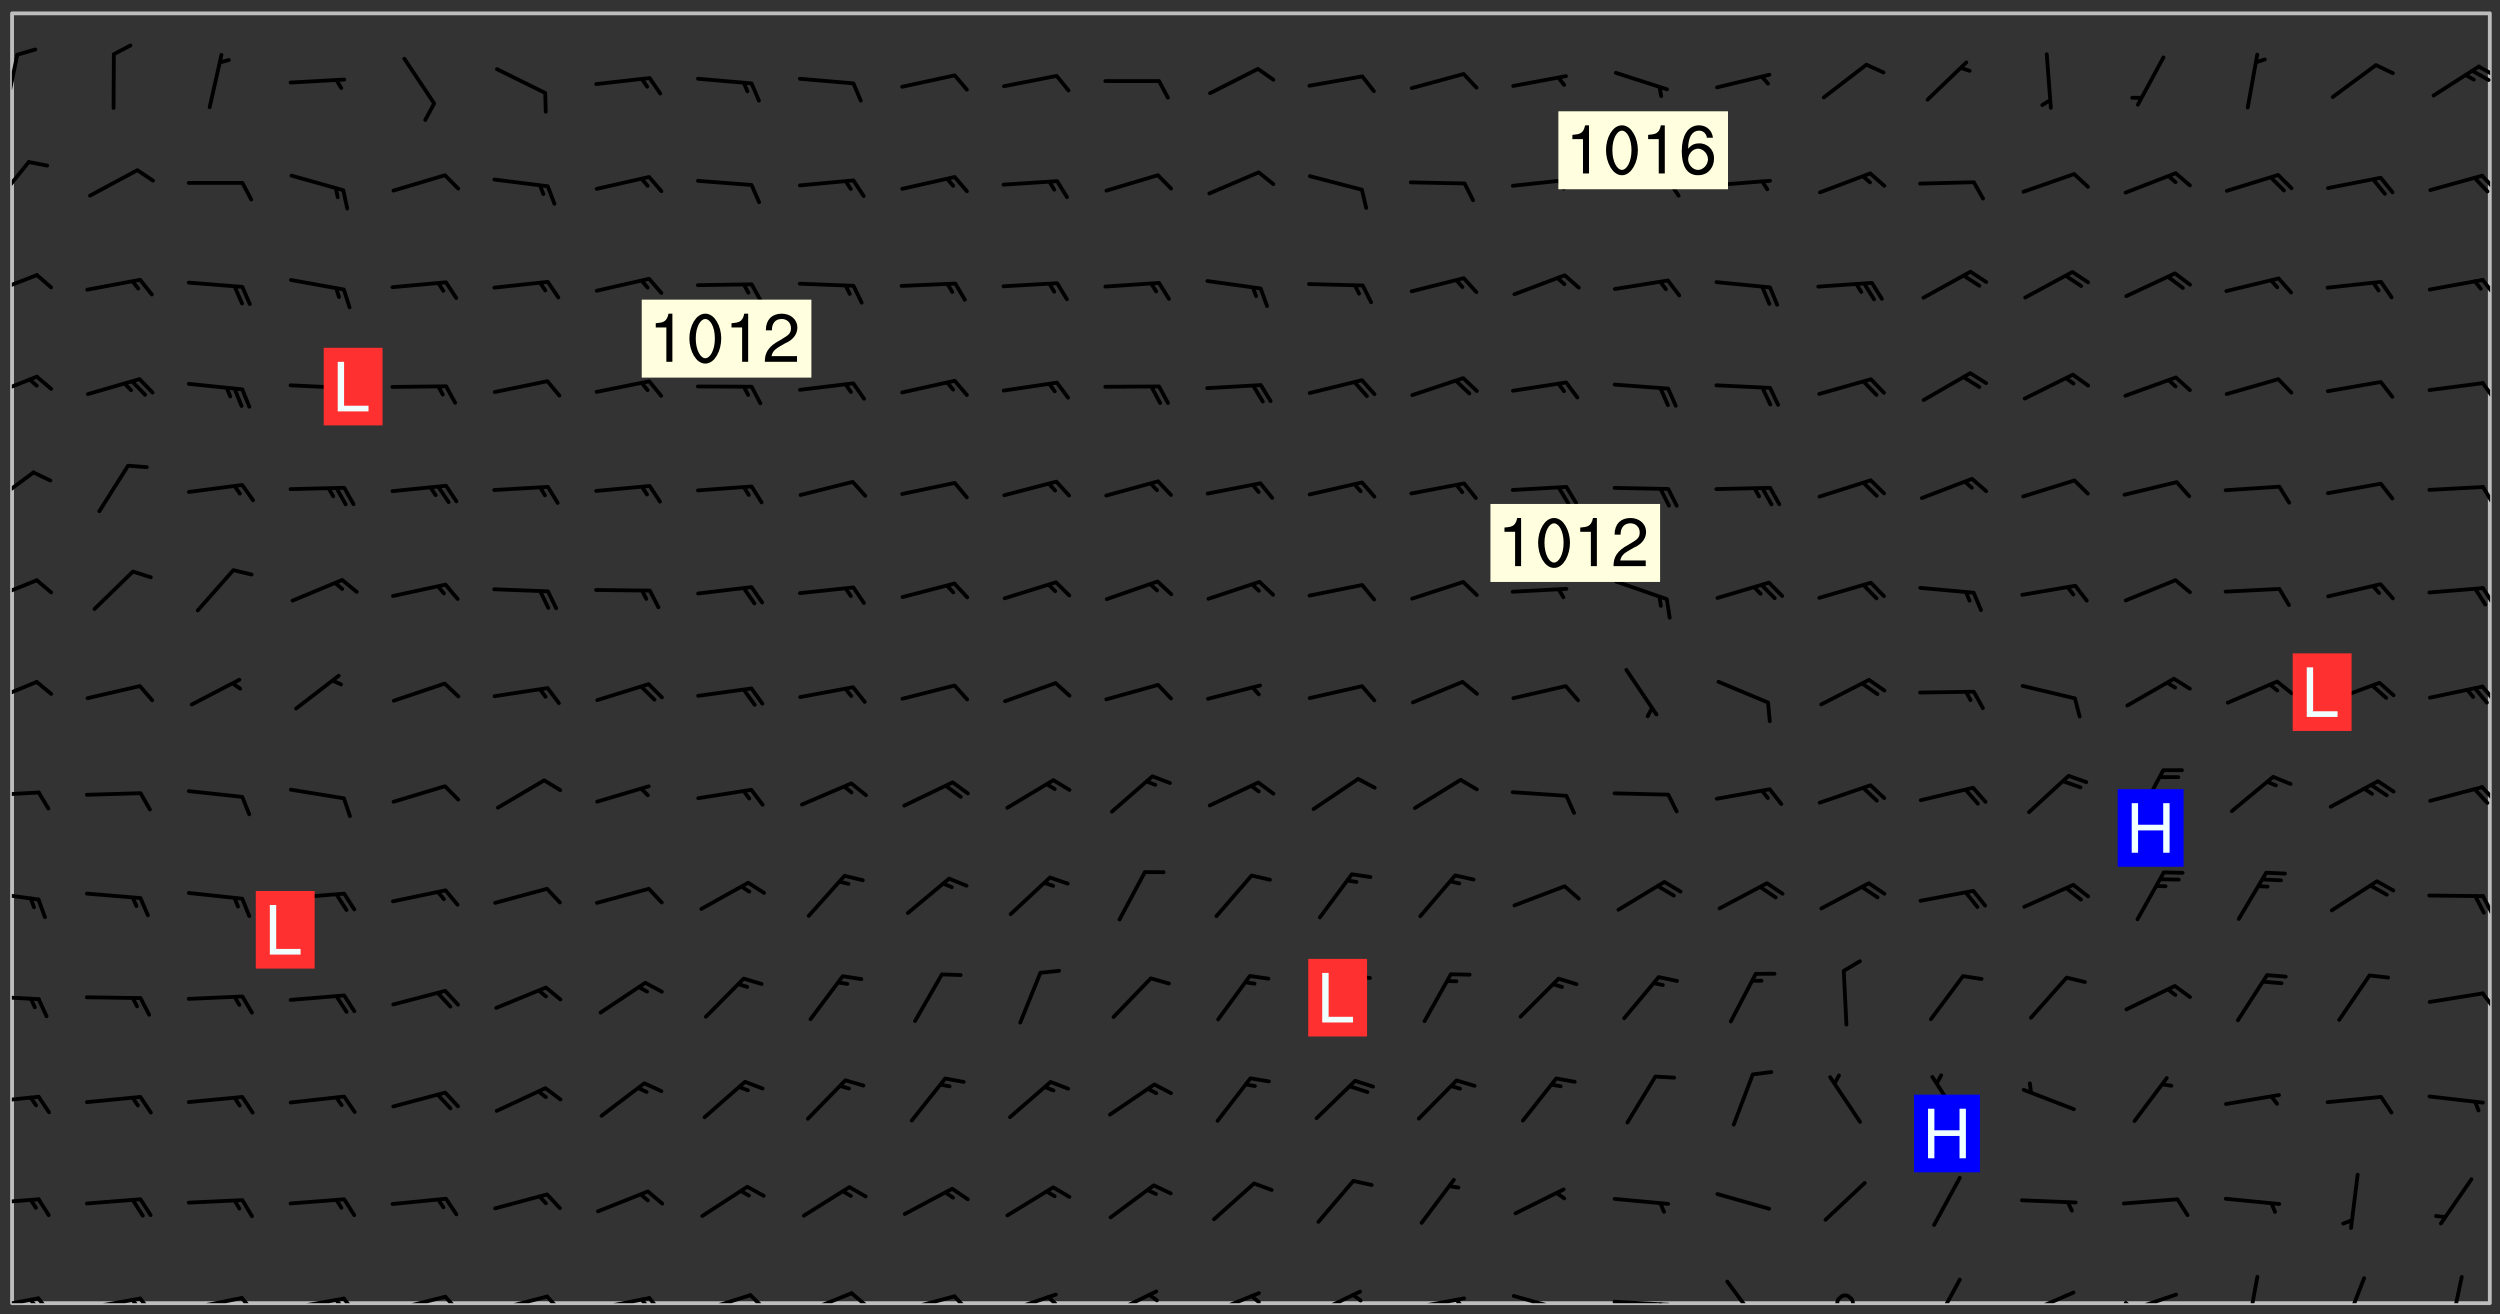 <svg xmlns="http://www.w3.org/2000/svg" role="img" xmlns:xlink="http://www.w3.org/1999/xlink" viewBox="142.45 309.95 326.84 171.84"><rect x="142.45" y="309.95" width="326.84" height="171.84" fill="#333333" stroke="none"/><defs><clipPath id="clip2"><path d="M 144 311.672 L 468 311.672 L 468 480.328 L 144 480.328 Z M 144 311.672"/></clipPath><clipPath id="clip3"><path d="M 144 479 L 148 479 L 148 480.328 L 144 480.328 Z M 144 479"/></clipPath><clipPath id="clip4"><path d="M 147 479 L 150 479 L 150 480.328 L 147 480.328 Z M 147 479"/></clipPath><clipPath id="clip5"><path d="M 146 479 L 148 479 L 148 480.328 L 146 480.328 Z M 146 479"/></clipPath><clipPath id="clip6"><path d="M 153 479 L 162 479 L 162 480.328 L 153 480.328 Z M 153 479"/></clipPath><clipPath id="clip7"><path d="M 160 479 L 163 479 L 163 480.328 L 160 480.328 Z M 160 479"/></clipPath><clipPath id="clip8"><path d="M 159 479 L 161 479 L 161 480.328 L 159 480.328 Z M 159 479"/></clipPath><clipPath id="clip9"><path d="M 166 479 L 175 479 L 175 480.328 L 166 480.328 Z M 166 479"/></clipPath><clipPath id="clip10"><path d="M 173 479 L 176 479 L 176 480.328 L 173 480.328 Z M 173 479"/></clipPath><clipPath id="clip11"><path d="M 180 479 L 188 479 L 188 480.328 L 180 480.328 Z M 180 479"/></clipPath><clipPath id="clip12"><path d="M 187 479 L 190 479 L 190 480.328 L 187 480.328 Z M 187 479"/></clipPath><clipPath id="clip13"><path d="M 186 479 L 188 479 L 188 480.328 L 186 480.328 Z M 186 479"/></clipPath><clipPath id="clip14"><path d="M 193 479 L 201 479 L 201 480.328 L 193 480.328 Z M 193 479"/></clipPath><clipPath id="clip15"><path d="M 200 479 L 203 479 L 203 480.328 L 200 480.328 Z M 200 479"/></clipPath><clipPath id="clip16"><path d="M 206 479 L 215 479 L 215 480.328 L 206 480.328 Z M 206 479"/></clipPath><clipPath id="clip17"><path d="M 213 479 L 216 479 L 216 480.328 L 213 480.328 Z M 213 479"/></clipPath><clipPath id="clip18"><path d="M 220 479 L 228 479 L 228 480.328 L 220 480.328 Z M 220 479"/></clipPath><clipPath id="clip19"><path d="M 227 479 L 230 479 L 230 480.328 L 227 480.328 Z M 227 479"/></clipPath><clipPath id="clip20"><path d="M 226 479 L 228 479 L 228 480.328 L 226 480.328 Z M 226 479"/></clipPath><clipPath id="clip21"><path d="M 233 479 L 241 479 L 241 480.328 L 233 480.328 Z M 233 479"/></clipPath><clipPath id="clip22"><path d="M 240 479 L 243 479 L 243 480.328 L 240 480.328 Z M 240 479"/></clipPath><clipPath id="clip23"><path d="M 247 478 L 255 478 L 255 480.328 L 247 480.328 Z M 247 478"/></clipPath><clipPath id="clip24"><path d="M 253 478 L 256 478 L 256 480.328 L 253 480.328 Z M 253 478"/></clipPath><clipPath id="clip25"><path d="M 260 479 L 268 479 L 268 480.328 L 260 480.328 Z M 260 479"/></clipPath><clipPath id="clip26"><path d="M 266 479 L 270 479 L 270 480.328 L 266 480.328 Z M 266 479"/></clipPath><clipPath id="clip27"><path d="M 273 478 L 281 478 L 281 480.328 L 273 480.328 Z M 273 478"/></clipPath><clipPath id="clip28"><path d="M 279 479 L 281 479 L 281 480.328 L 279 480.328 Z M 279 479"/></clipPath><clipPath id="clip29"><path d="M 287 478 L 294 478 L 294 480.328 L 287 480.328 Z M 287 478"/></clipPath><clipPath id="clip30"><path d="M 292 478 L 294 478 L 294 480.328 L 292 480.328 Z M 292 478"/></clipPath><clipPath id="clip31"><path d="M 300 478 L 308 478 L 308 480.328 L 300 480.328 Z M 300 478"/></clipPath><clipPath id="clip32"><path d="M 305 479 L 308 479 L 308 480.328 L 305 480.328 Z M 305 479"/></clipPath><clipPath id="clip33"><path d="M 313 478 L 321 478 L 321 480.328 L 313 480.328 Z M 313 478"/></clipPath><clipPath id="clip34"><path d="M 319 479 L 321 479 L 321 480.328 L 319 480.328 Z M 319 479"/></clipPath><clipPath id="clip35"><path d="M 326 479 L 335 479 L 335 480.328 L 326 480.328 Z M 326 479"/></clipPath><clipPath id="clip36"><path d="M 332 479 L 334 479 L 334 480.328 L 332 480.328 Z M 332 479"/></clipPath><clipPath id="clip37"><path d="M 340 479 L 348 479 L 348 480.328 L 340 480.328 Z M 340 479"/></clipPath><clipPath id="clip38"><path d="M 353 479 L 361 479 L 361 480.328 L 353 480.328 Z M 353 479"/></clipPath><clipPath id="clip39"><path d="M 359 480 L 361 480 L 361 480.328 L 359 480.328 Z M 359 480"/></clipPath><clipPath id="clip40"><path d="M 368 477 L 373 477 L 373 480.328 L 368 480.328 Z M 368 477"/></clipPath><clipPath id="clip41"><path d="M 382 479 L 385 479 L 385 480.328 L 382 480.328 Z M 382 479"/></clipPath><clipPath id="clip42"><path d="M 395 476 L 399 476 L 399 480.328 L 395 480.328 Z M 395 476"/></clipPath><clipPath id="clip43"><path d="M 406 478 L 414 478 L 414 480.328 L 406 480.328 Z M 406 478"/></clipPath><clipPath id="clip44"><path d="M 420 478 L 428 478 L 428 480.328 L 420 480.328 Z M 420 478"/></clipPath><clipPath id="clip45"><path d="M 420 480 L 422 480 L 422 480.328 L 420 480.328 Z M 420 480"/></clipPath><clipPath id="clip46"><path d="M 436 476 L 438 476 L 438 480.328 L 436 480.328 Z M 436 476"/></clipPath><clipPath id="clip47"><path d="M 448 476 L 452 476 L 452 480.328 L 448 480.328 Z M 448 476"/></clipPath><clipPath id="clip48"><path d="M 462 476 L 465 476 L 465 480.328 L 462 480.328 Z M 462 476"/></clipPath><clipPath id="clip49"><path d="M 144 466 L 148 466 L 148 468 L 144 468 Z M 144 466"/></clipPath><clipPath id="clip50"><path d="M 144 453 L 148 453 L 148 455 L 144 455 Z M 144 453"/></clipPath><clipPath id="clip51"><path d="M 144 439 L 148 439 L 148 441 L 144 441 Z M 144 439"/></clipPath><clipPath id="clip52"><path d="M 466 439 L 468 439 L 468 443 L 466 443 Z M 466 439"/></clipPath><clipPath id="clip53"><path d="M 144 426 L 148 426 L 148 428 L 144 428 Z M 144 426"/></clipPath><clipPath id="clip54"><path d="M 466 426 L 468 426 L 468 430 L 466 430 Z M 466 426"/></clipPath><clipPath id="clip55"><path d="M 144 413 L 148 413 L 148 415 L 144 415 Z M 144 413"/></clipPath><clipPath id="clip56"><path d="M 466 412 L 468 412 L 468 415 L 466 415 Z M 466 412"/></clipPath><clipPath id="clip57"><path d="M 144 398 L 148 398 L 148 403 L 144 403 Z M 144 398"/></clipPath><clipPath id="clip58"><path d="M 466 399 L 468 399 L 468 402 L 466 402 Z M 466 399"/></clipPath><clipPath id="clip59"><path d="M 144 385 L 148 385 L 148 389 L 144 389 Z M 144 385"/></clipPath><clipPath id="clip60"><path d="M 466 386 L 468 386 L 468 390 L 466 390 Z M 466 386"/></clipPath><clipPath id="clip61"><path d="M 144 371 L 148 371 L 148 377 L 144 377 Z M 144 371"/></clipPath><clipPath id="clip62"><path d="M 466 373 L 468 373 L 468 376 L 466 376 Z M 466 373"/></clipPath><clipPath id="clip63"><path d="M 144 358 L 148 358 L 148 363 L 144 363 Z M 144 358"/></clipPath><clipPath id="clip64"><path d="M 466 359 L 468 359 L 468 363 L 466 363 Z M 466 359"/></clipPath><clipPath id="clip65"><path d="M 144 345 L 148 345 L 148 349 L 144 349 Z M 144 345"/></clipPath><clipPath id="clip66"><path d="M 466 346 L 468 346 L 468 349 L 466 349 Z M 466 346"/></clipPath><clipPath id="clip67"><path d="M 144 330 L 147 330 L 147 337 L 144 337 Z M 144 330"/></clipPath><clipPath id="clip68"><path d="M 466 332 L 468 332 L 468 335 L 466 335 Z M 466 332"/></clipPath><clipPath id="clip69"><path d="M 144 316 L 145 316 L 145 325 L 144 325 Z M 144 316"/></clipPath><clipPath id="clip70"><path d="M 466 318 L 468 318 L 468 321 L 466 321 Z M 466 318"/></clipPath><clipPath id="clip71"><path d="M 465 318 L 468 318 L 468 321 L 465 321 Z M 465 318"/></clipPath><g id="surface292" clip-path="url(#clip1)"><path fill="#fff" fill-opacity="0" fill-rule="evenodd" d="M 0 0 L 1000 0 L 1000 1000 L 0 1000 Z M 0 0"/><path fill="#d3d3d3" fill-opacity="0" fill-rule="evenodd" d="M162.152 355.867L161.918 356.16 161.977 356.395 162.094 356.566 162.27 356.801 162.562 357.148 162.676 357.207 162.793 357.035 162.852 356.801 163.027 356.625 163.492 356.449 164.191 356.449 164.426 356.742 164.715 357.559 164.773 357.734 164.949 357.965 165.301 358.199 166 358.898 166.172 359.074 166.406 359.422 166.641 359.832 166.93 360.414 167.34 360.879 167.57 361.113 167.805 361.289 167.922 361.52 168.098 361.812 168.27 362.977 168.27 363.211 168.328 363.5 168.387 363.617 168.504 363.734 168.852 364.145 168.969 364.316 169.145 364.492 169.32 364.727 169.438 364.898 169.609 365.25 169.668 365.484 169.902 365.891 170.137 365.832 169.961 366.008 169.902 366.938 169.32 366.938 169.086 366.824 168.738 366.938 168.621 367.055 168.562 367.348 168.504 367.523 168.387 367.695 167.922 367.988 167.863 368.223 167.805 368.336 167.805 368.98 167.863 369.152 167.863 369.562 167.922 369.621 167.922 370.027 167.98 370.434 168.098 370.609 168.156 370.668 168.387 371.309 168.328 371.602 168.328 372.301 168.27 372.883 168.27 373.117 168.211 373.348 168.156 373.699 168.156 375.621 168.211 375.738 168.637 375.738 168.27 375.855 168.246 376.207 169.137 377.375 170.879 377.914 172.219 378.273 172.219 378.812 172.309 379.621 172.844 380.336 174.363 380.605 175.254 380.52 175.344 381.684 175.879 381.863 177.039 381.684 179.094 380.699 180.254 380.336 182.133 380.16 183.828 379.98 183.648 380.699 182.133 380.785 180.883 380.875 180.078 381.145 179.004 381.953 179.273 382.672 179.809 383.57 179.629 384.195 179.363 385.004 179.629 386.082 180.254 386.98 181.059 387.16 182.309 386.98 182.043 387.703 182.141 388.207 182.195 388.5 182.195 388.672 182.254 388.965 182.254 389.371 182.43 389.488 182.781 389.605 183.188 389.605 183.48 389.43 183.594 389.312 183.652 389.195 183.77 388.965 183.828 388.789 184.18 388.324 184.41 388.148 184.586 388.09 184.762 388.148 184.82 388.324 184.938 389.312 184.992 389.781 185.051 389.953 185.168 390.188 185.344 390.246 186.16 390.305 186.449 390.305 186.566 390.539 186.625 390.945 186.684 391.297 186.684 392.402 186.801 392.695 186.918 393.043 187.207 393.742 187.383 394.094 187.965 394.848 188.316 395.023 188.488 395.082 188.957 395.316 189.598 395.781 189.945 396.016 190.238 396.191 190.531 396.246 190.762 396.309 191.578 396.656 191.871 396.832 191.984 397.004 192.336 397.355 192.453 397.531 192.977 398.172 192.977 398.461 193.035 398.812 193.035 399.16 193.094 399.512 193.152 399.801 193.27 399.859 193.441 399.918 193.617 399.918 194.199 400.152 194.375 400.27 194.551 400.559 194.727 400.793 194.84 401.027 195.133 401.258 195.25 401.375 195.25 401.785 195.309 401.84 195.598 402.074 195.832 402.191 195.891 402.309 196.008 402.48 196.066 402.598 196.297 402.832 196.355 403.008 196.59 403.066 196.707 403.125 196.59 403.238 196.531 403.355 196.531 403.473 196.414 403.766 196.297 404.055 196.297 404.637 196.473 404.754 196.59 404.812 196.648 404.93 196.766 405.047 196.879 405.105 197.055 405.453 197.113 405.805 197.172 406.211 197.172 406.387 197.113 406.562 196.996 407.262 196.996 407.434 197.113 407.609 197.406 407.902 197.812 407.902 197.988 408.02 198.105 408.191 198.223 408.484 198.223 408.719 197.695 408.719 197.465 408.484 197.23 408.484 197.055 408.543 196.996 409.242 197.055 409.59 197.172 409.766 197.348 410.176 197.465 410.406 197.754 410.875 197.93 410.93 198.453 410.93 198.688 410.988 199.445 411.629 199.504 411.922 199.504 412.156 199.562 412.215 199.793 412.562 199.793 412.914 199.676 413.086 199.676 413.379 199.969 413.668 200.262 413.844 200.434 413.902 200.727 414.078 201.02 414.195 201.602 414.602 201.891 414.836 202.184 415.012 202.402 415.172 202.418 415.184 202.648 415.359 203.289 415.883 203.465 416.117 203.582 416.293 203.758 416.469 203.871 416.641 203.871 417.281 203.988 417.457 204.457 417.574 205.039 417.691 205.273 417.75 205.504 417.863 205.797 417.98 205.91 418.039 206.496 418.391 206.785 418.562 206.961 418.625 207.137 418.68 207.312 418.738 208.012 419.09 208.301 419.266 208.535 419.32 208.824 419.496 209.059 419.613 209.699 420.02 209.992 420.137 210.164 420.195 210.398 420.254 210.809 420.312 211.039 420.371 211.273 420.488 211.332 420.66 210.922 420.836 211.391 420.895 211.449 421.188 211.562 421.422 211.738 421.477 211.973 421.535 212.148 421.594 212.555 421.711 213.195 421.945 213.312 422.117 213.371 422.352 213.371 422.527 213.312 422.645 213.254 423.051 213.488 423.285 213.605 423.344 213.953 423.461 214.594 423.691 214.77 423.809 215.059 423.926 215.234 424.102 215.469 424.566 216.051 425.672 216.227 425.848 216.574 426.023 216.75 426.141 217.102 426.258 218.148 426.781 218.383 426.84 218.848 426.953 219.141 427.012 219.605 427.188 220.363 427.77 220.598 428.004 220.945 428.469 221.121 428.645 221.41 428.879 222.227 429.578 222.52 429.754 222.809 430.043 223.102 430.219 223.395 430.508 224.09 431.148 224.266 431.324 224.559 431.559 224.848 431.793 225.316 432.082 225.957 432.664 226.305 432.898 226.539 433.191 226.887 433.539 227.238 434.004 228.172 434.996 228.52 435.402 228.637 435.578 228.871 435.637 228.984 435.754 229.629 435.93 229.859 436.043 230.094 436.102 230.387 436.277 230.617 436.395 231.551 437.094 231.957 437.5 232.191 437.676 232.598 437.852 232.832 437.969 233.648 438.316 233.996 438.551 234.23 438.668 234.523 438.957 234.754 439.074 235.512 439.426 235.863 439.598 236.094 439.656 236.387 439.773 236.621 439.832 237.492 440.008 238.309 440.008 238.777 440.238 238.949 440.297 239.824 440.996 240.289 441.113 240.582 441.172 240.758 441.23 240.988 441.289 241.457 441.348 241.805 441.406 242.156 441.465 242.562 441.523 242.855 441.523 243.027 441.582 243.027 441.812 243.203 441.988 243.496 441.988 243.844 442.047 244.195 442.105 244.895 442.223 245.535 442.223 246 441.988 246.293 441.812 246.465 441.695 246.875 441.523 247.164 441.348 248.098 440.883 248.566 440.59 249.09 440.297 249.555 440.125 250.02 439.949 251.07 439.484 251.359 439.367 251.77 439.25 252.059 439.133 252.586 438.957 254.102 438.258 254.684 437.91 254.973 437.852 255.266 437.793 255.613 437.676 256.488 437.445 256.84 437.328 256.953 437.328 257.188 437.27 258.062 437.035 258.297 436.977 259.109 436.977 259.461 436.918 260.277 436.801 260.449 436.742 260.801 436.688 261.094 436.629 261.324 436.57 262.141 436.395 262.316 436.336 262.664 436.336 262.898 436.277 263.363 436.16 264.121 435.988 264.355 435.93 264.703 435.93 265.113 435.812 265.402 435.754 266.688 435.695 266.977 435.695 267.387 435.637 267.617 435.578 267.793 435.578 268.668 435.461 269.074 435.461 269.484 435.344 269.832 435.344 270.184 435.23 271.055 435.172 272.805 435.172 273.852 435.461 274.262 435.578 274.551 435.695 274.902 435.812 275.191 435.93 276.242 436.102 276.531 436.16 276.824 436.16 277.117 436.219 277.289 436.277 277.699 436.336 277.871 436.395 277.988 436.453 278.105 436.453 278.223 436.512 278.574 436.57 278.688 436.57 279.098 436.637 281.02 437.031 282.945 437.426 284.465 437.875 286.16 438.594 288.305 439.398 289.91 438.68 291.34 437.875 292.5 436.797 293.75 436.348 296.785 435.629 298.66 435.27 300.805 433.922 303.039 432.668 305.539 431.41 307.234 430.961 309.02 430.781 310.18 430.512 310.805 431.051 312.145 430.781 312.859 429.793 313.844 428.449 314.289 428.27 315.094 427.91 316.969 427.371 318.754 426.922 320.004 426.652 321.164 426.562 322.863 426.473 324.824 426.203 326.074 426.113 326.613 426.113 327.238 426.023 328.129 426.023 330.273 425.844 332.684 425.664 335.273 425.574 336.969 425.754 338.578 425.844 340.008 426.203 341.168 426.922 343.043 427.91 344.203 429.438 344.469 430.152 345.098 430.242 345.453 431.141 345.988 431.68 346.523 433.207 347.598 433.566 348.133 433.566 347.328 434.102 347.418 435.809 348.133 438.504 349.023 439.309 349.918 440.297 350.633 441.555 352.418 442.094 353.938 441.914 354.293 443.258 355.902 442.453 356.883 441.914 357.152 442.184 357.469 441.969 357.688 441.824 358.488 442.273 358.938 441.914 359.293 441.914 359.828 441.645 360.367 440.926 360.902 440.656 361.527 439.668 362.688 440.117 363.527 440.488 364.922 441.105 366.617 440.926 368.223 440.926 370.008 441.016 370.188 439.309 370.723 437.965 371.527 438.234 372.02 439.082 372.422 439.488 372.332 440.027 372.332 440.387 373.047 440.836 373.758 440.566 375.188 440.566 375.547 441.555 375.992 442.812 376.707 444.156 377.957 444.785 379.652 445.414 380.367 445.234 380.547 444.695 381.527 444.605 381.977 444.965 382.062 446.223 381.797 446.852 381.262 447.031 381.262 447.57 381.977 448.555 382.242 449.094 383.227 450.082 384.027 451.16 383.762 451.52 383.672 452.418 383.047 454.75 382.691 456.816 382.602 458.609 382.422 459.328 382.332 459.867 382.332 461.305 381.352 463.188 380.992 464.895 380.457 465.793 379.652 466.961 379.387 467.5 381.441 468.754 381.527 469.113 381.172 469.652 381.082 469.473 381.082 470.281 381.172 471.719 380.727 472.434 379.652 472.527 379.387 473.242 379.922 474.141 380.727 474.859 381.887 475.668 383.227 475.938 383.672 476.297 383.316 476.746 381.527 476.656 380.277 476.207 379.562 475.488 378.938 475.398 378.762 478.988 378.574 480.297 467.934 480.297 467.934 311.703 412.664 311.703 412.664 360.785 413.426 360.91 416.715 361.453 418.738 364.289 418.738 367.043 421.09 367.375 423.438 367.707 427.488 367.707 426.109 371.867 424.086 372.574 422.062 373.277 421.52 373.621 418.926 375.238 418.738 375.355 416.715 373.277 415.984 370.535 413.312 368.457 411.938 364.957 411.871 364.875 409.914 362.203 412.664 360.785 412.664 311.703 294.422 311.703 294.422 403.117 294.539 403.148 294.672 403.16 294.746 403.234 294.852 403.281 294.941 403.34 295.027 403.398 295.117 403.457 295.414 403.754 295.473 403.844 295.504 403.961 295.531 404.078 295.547 404.215 295.516 404.332 295.457 404.422 295.398 404.508 295.355 404.613 295.309 404.715 295.281 404.836 295.281 404.98 295.457 405.25 295.605 405.398 295.68 405.484 295.754 405.559 295.797 405.664 295.859 405.754 295.918 405.84 295.961 405.945 296.02 406.035 296.066 406.137 296.109 406.242 296.168 406.328 296.285 406.508 296.359 406.582 296.422 406.668 296.48 406.758 296.523 406.863 296.582 406.953 296.641 407.039 296.703 407.129 296.762 407.219 296.805 407.32 296.922 407.5 296.996 407.574 297.055 407.66 297.129 407.734 297.219 407.793 297.324 407.84 297.473 407.84 297.605 407.824 297.738 407.84 297.84 407.793 297.914 407.719 297.961 407.617 297.945 407.484 297.945 407.336 297.898 407.23 297.871 407.113 297.824 407.012 297.797 406.891 297.754 406.789 297.691 406.699 297.648 406.598 297.605 406.492 297.574 406.375 297.559 406.242 297.547 406.105 297.633 406.047 297.691 405.961 297.812 405.93 297.855 406.035 297.871 406.168 297.871 406.285 297.93 406.387 297.988 406.477 298.078 406.535 298.227 406.684 298.285 406.773 298.328 406.879 298.316 406.98 298.402 407.039 298.508 407.086 298.594 407.145 298.684 407.203 298.758 407.277 298.641 407.305 298.535 407.352 298.449 407.41 298.375 407.484 298.316 407.574 298.254 407.66 298.227 407.781 298.18 407.883 298.137 407.988 298.105 408.105 298.094 408.238 298.078 408.371 298.078 408.52 298.105 408.637 298.152 408.742 298.195 408.844 298.254 408.934 298.328 409.008 298.418 409.066 298.492 409.141 298.582 409.199 298.641 409.289 298.684 409.395 298.73 409.496 298.848 409.527 298.98 409.543 299.129 409.543 299.246 409.512 299.352 409.555 299.395 409.66 299.441 409.762 299.469 409.883 299.5 410 299.527 410.117 299.559 410.238 299.586 410.355 299.691 410.398 299.793 410.445 299.926 410.43 300.074 410.578 300.137 410.664 300.211 410.738 300.281 410.812 300.371 410.875 300.477 410.918 300.578 410.961 300.695 410.992 300.832 411.008 300.949 410.977 301.023 410.902 301.051 410.785 301.039 410.652 301.008 410.531 300.98 410.414 301.023 410.309 301.141 410.309 301.23 410.371 301.348 410.398 301.496 410.398 301.629 410.414 301.777 410.414 301.91 410.43 302.043 410.414 302.191 410.414 302.324 410.398 302.457 410.387 302.594 410.398 302.711 410.371 302.844 410.355 303.035 410.297 302.977 410.473 302.961 410.605 302.934 410.727 302.918 410.859 302.859 410.945 302.727 410.961 302.621 411.008 302.516 411.051 302.398 411.082 302.281 411.109 302.016 411.141 301.867 411.141 301.734 411.156 301.66 411.23 301.719 411.316 301.867 411.465 301.984 411.645 302.059 411.715 302.148 411.777 302.238 411.836 302.324 411.895 302.414 411.953 302.516 411.996 302.621 412.059 302.727 412.102 302.812 412.16 302.918 412.207 303.02 412.25 303.199 412.367 303.258 412.457 303.215 412.559 303.168 412.664 303.184 412.797 303.406 413.02 303.465 413.109 303.508 413.211 303.539 413.332 303.582 413.434 303.598 413.566 303.629 413.684 303.641 413.82 303.672 413.938 303.82 414.086 303.922 414.129 304.027 414.172 304.145 414.203 304.277 414.219 304.414 414.234 304.531 414.234 304.648 414.203 304.738 414.145 304.781 414.039 304.828 413.938 304.871 413.832 304.902 413.715 304.914 413.582 304.914 413.434 304.902 413.301 304.887 413.168 304.855 413.051 304.812 412.945 304.766 412.84 304.723 412.738 304.68 412.633 304.664 412.5 304.68 412.367 304.707 412.25 304.738 412.133 304.766 412.012 304.812 411.91 304.902 411.852 304.988 411.789 305.062 411.715 305.152 411.656 305.375 411.434 305.434 411.348 305.508 411.273 305.625 411.094 305.684 411.008 305.684 410.859 305.609 410.785 305.508 410.738 305.402 410.695 305.301 410.652 305.242 410.562 305.195 410.457 305.168 410.34 305.258 410.281 305.375 410.25 305.477 410.207 305.656 410.09 305.805 409.941 305.816 409.809 305.805 409.703 305.715 409.645 305.582 409.66 305.434 409.66 305.301 409.676 305.168 409.66 305.047 409.629 304.961 409.57 304.887 409.496 304.828 409.406 304.766 409.32 304.648 409.141 304.59 409.055 304.621 408.934 304.707 408.875 304.828 408.844 304.887 408.758 304.887 408.637 304.855 408.52 304.797 408.43 304.738 408.344 304.691 408.238 304.664 408.121 304.648 407.988 304.707 407.898 304.781 407.824 304.871 407.766 304.988 407.586 305.062 407.512 305.121 407.426 305.27 407.277 305.391 407.246 305.523 407.23 305.656 407.246 305.73 407.32 305.773 407.426 305.789 407.559 305.758 407.676 305.641 407.707 305.508 407.719 305.359 407.867 305.316 407.973 305.27 408.074 305.242 408.195 305.211 408.312 305.211 408.461 305.242 408.578 305.285 408.684 305.344 408.773 305.418 408.844 305.492 408.918 305.609 408.949 305.73 408.977 305.848 408.949 305.98 408.934 306.098 408.934 306.188 408.992 306.262 409.066 306.309 409.172 306.367 409.258 306.469 409.305 306.602 409.32 306.707 409.363 306.793 409.422 306.781 409.527 306.707 409.602 306.527 409.719 306.469 409.809 306.379 409.867 306.309 409.941 306.234 410.016 306.172 410.105 306.145 410.223 306.129 410.355 306.145 410.488 306.129 410.621 306.129 410.77 306.145 410.902 306.172 411.02 306.203 411.141 306.277 411.215 306.367 411.273 306.453 411.332 306.543 411.391 306.66 411.422 306.66 411.508 306.559 411.555 306.469 411.613 306.203 411.645 306.086 411.672 305.938 411.672 305.832 411.715 305.73 411.762 305.672 411.852 305.609 412.086 305.598 412.219 305.566 412.34 305.551 412.473 305.551 412.766 305.539 412.898 305.551 413.035 305.566 413.168 305.699 413.184 305.832 413.195 305.953 413.227 306.039 413.285 306.113 413.359 306.16 413.465 306.203 413.566 306.219 413.699 306.219 414.145 306.203 414.277 306.203 414.723 306.234 414.988 306.262 415.105 306.277 415.238 306.309 415.355 306.395 415.566 306.426 415.832 306.426 415.98 306.395 416.098 306.367 416.215 306.336 416.336 306.309 416.453 306.277 416.57 306.246 416.691 306.234 416.824 306.219 416.957 306.309 417.016 306.426 416.984 306.527 417 306.574 417.105 306.543 417.371 306.543 417.812 306.5 417.918 306.453 418.023 306.41 418.125 306.367 418.23 306.309 418.316 306.277 418.438 306.234 418.555 306.203 418.672 306.188 418.805 306.203 418.938 306.262 419.027 306.367 419.074 306.453 419.133 306.512 419.219 306.5 419.355 306.469 419.473 306.426 419.574 306.426 420.02 306.41 420.152 306.41 420.301 306.379 420.418 306.336 420.523 306.309 420.641 306.262 420.746 306.219 420.848 306.188 420.969 306.16 421.086 306.129 421.219 306.098 421.336 306.07 421.453 306.027 421.559 305.996 421.676 305.965 421.797 305.953 421.93 305.938 422.062 305.938 422.359 305.965 422.477 305.965 422.625 306.012 423.023 306.039 423.141 306.098 423.23 306.219 423.262 306.367 423.262 306.5 423.246 306.559 423.336 306.559 423.453 306.5 423.543 306.41 423.602 306.309 423.645 306.203 423.691 306.113 423.75 306.027 423.809 305.891 423.824 305.773 423.793 305.641 423.777 305.539 423.824 305.477 423.91 305.465 424.047 305.449 424.18 305.418 424.297 305.391 424.414 305.375 424.547 305.344 424.668 305.344 424.965 305.359 425.098 305.391 425.215 305.391 425.363 305.402 425.496 305.402 425.645 305.375 425.762 305.328 425.863 305.301 425.984 305.27 426.102 305.211 426.191 305.137 426.266 305.035 426.309 304.93 426.355 304.812 426.383 304.691 426.414 304.59 426.367 304.648 426.281 304.754 426.234 304.781 426.117 304.812 426 304.84 425.879 304.871 425.762 304.871 425.613 304.887 425.48 304.855 425.363 304.812 425.258 304.707 425.273 304.633 425.348 304.531 425.391 304.441 425.453 304.367 425.527 304.324 425.629 304.309 425.762 304.277 425.879 304.25 426 304.219 426.117 304.191 426.234 304.16 426.355 304.133 426.473 304.102 426.59 304.059 426.695 303.969 426.754 303.879 426.754 303.762 426.723 303.73 426.637 303.746 426.5 303.715 426.383 303.715 426.234 303.703 426.102 303.703 425.953 303.641 425.719 303.613 425.598 303.57 425.496 303.523 425.391 303.465 425.305 303.406 425.215 303.363 425.109 303.301 425.023 303.152 424.875 303.082 424.801 302.977 424.754 302.871 424.711 302.77 424.668 302.473 424.371 302.383 424.297 302.297 424.238 302.191 424.195 302.102 424.133 302.016 424.074 301.91 424.031 301.82 423.973 301.734 423.91 301.66 423.84 301.555 423.793 301.469 423.734 301.363 423.691 301.273 423.629 301.172 423.586 301.066 423.543 300.98 423.484 300.875 423.438 300.77 423.395 300.668 423.348 300.578 423.289 300.477 423.246 300.371 423.203 300.281 423.141 300.164 423.113 300.031 423.098 299.898 423.113 299.75 423.113 299.617 423.129 299.5 423.098 299.41 423.039 299.336 422.965 299.246 422.906 299.145 422.859 298.996 422.859 298.875 422.832 298.773 422.789 298.699 422.715 298.582 422.535 298.492 422.477 298.391 422.434 298.301 422.371 298.195 422.328 298.105 422.27 298.02 422.211 297.914 422.164 297.855 422.078 297.797 421.988 297.754 421.883 297.707 421.781 297.633 421.707 297.547 421.648 297.473 421.574 297.383 421.516 297.16 421.293 297.117 421.188 297.086 420.922 297.191 420.879 297.336 420.879 297.441 420.922 297.516 420.996 297.605 421.055 297.691 421.113 297.797 421.16 297.887 421.219 298.035 421.367 298.105 421.441 298.254 421.59 298.316 421.676 298.391 421.75 298.477 421.809 298.551 421.883 298.641 421.945 298.73 422.004 298.816 422.062 299.086 422.238 299.188 422.285 299.293 422.328 299.395 422.371 299.441 422.297 299.5 422.211 299.574 422.137 299.645 422.062 299.75 422.105 299.824 422.18 299.883 422.27 299.926 422.371 299.973 422.477 300.016 422.582 300.137 422.609 300.254 422.582 300.328 422.492 300.371 422.387 300.43 422.297 300.504 422.223 300.609 422.18 300.727 422.152 300.859 422.164 300.949 422.223 301.098 422.371 301.156 422.461 301.199 422.566 301.246 422.668 301.289 422.773 301.332 422.875 301.438 422.922 301.543 422.965 301.676 422.98 301.762 422.922 301.82 422.832 301.895 422.758 302 422.715 302.117 422.742 302.223 422.789 302.324 422.832 302.43 422.875 302.531 422.922 302.711 423.039 302.711 423.156 302.695 423.289 302.711 423.422 302.727 423.559 302.785 423.645 302.887 423.691 303.008 423.719 303.125 423.75 303.273 423.75 303.391 423.719 303.449 423.629 303.629 423.512 303.688 423.422 303.762 423.348 303.82 423.262 303.938 423.082 304.117 422.965 304.234 422.996 304.324 423.055 304.367 423.129 304.352 423.262 304.352 423.379 304.441 423.438 304.59 423.438 304.723 423.422 304.855 423.41 305.121 423.379 305.227 423.336 305.344 423.305 305.465 423.277 305.539 423.203 305.609 423.129 305.672 423.039 305.656 422.934 305.609 422.832 305.508 422.789 305.402 422.773 305.285 422.801 305.02 422.832 304.871 422.832 304.797 422.758 304.707 422.699 304.59 422.668 304.473 422.641 304.34 422.625 304.191 422.625 304.059 422.641 303.762 422.641 303.656 422.594 303.508 422.445 303.465 422.344 303.406 422.254 303.629 422.031 303.715 421.973 303.82 421.93 303.938 421.898 304.07 421.883 304.203 421.898 304.34 421.914 304.441 421.957 304.574 421.945 304.664 421.883 304.766 421.84 304.828 421.75 304.781 421.648 304.691 421.59 304.574 421.559 304.473 421.516 304.414 421.426 304.352 421.336 304.352 421.219 304.367 421.086 304.473 421.039 304.547 420.969 304.547 420.848 304.457 420.789 304.426 420.672 304.516 420.613 304.59 420.539 304.633 420.434 304.691 420.344 304.738 420.242 304.754 420.109 304.754 419.961 304.707 419.855 304.664 419.754 304.574 419.695 304.441 419.68 304.34 419.637 304.203 419.621 304.086 419.59 303.641 419.59 303.508 419.574 303.375 419.562 303.242 419.547 303.125 419.516 302.977 419.516 302.844 419.5 302.711 419.488 302.445 419.457 302.324 419.414 302.238 419.355 302.164 419.281 302.164 419.133 302.176 419 302.281 418.953 302.383 418.91 302.516 418.895 302.668 418.895 302.801 418.879 303.094 418.879 303.215 418.91 303.316 418.953 303.406 419.012 303.641 419.074 303.762 419.027 303.852 418.969 303.953 418.926 304.086 418.91 304.191 418.953 304.293 419 304.426 419.012 304.547 418.984 304.691 418.984 304.812 418.953 304.93 418.926 305.035 418.879 305.109 418.805 305.195 418.746 305.344 418.598 305.402 418.512 305.449 418.406 305.477 418.289 305.492 418.184 305.391 418.141 305.301 418.082 305.184 418.051 305.078 418.008 304.988 417.945 304.914 417.859 304.84 417.785 304.738 417.742 304.633 417.695 304.531 417.652 304.473 417.562 304.426 417.461 304.34 417.25 304.277 417.164 304.219 417.074 304.145 417 304.059 416.941 303.789 416.941 303.672 416.973 303.582 417.031 303.48 417.074 303.348 417.09 303.242 417.074 303.215 416.957 303.152 416.867 303.035 416.836 302.934 416.793 302.785 416.645 302.754 416.527 302.738 416.422 302.812 416.348 302.992 416.23 303.109 416.203 303.227 416.172 303.363 416.188 303.465 416.23 303.57 416.273 303.672 416.32 303.777 416.363 303.895 416.395 304.027 416.41 304.145 416.438 304.277 416.453 304.383 416.438 304.473 416.379 304.398 416.305 304.293 416.262 304.219 416.188 304.145 416.098 303.996 415.949 303.91 415.891 303.82 415.832 303.746 415.758 303.656 415.699 303.555 415.652 303.434 415.625 303.332 415.578 303.227 415.535 303.109 415.504 303.008 415.461 302.887 415.43 302.738 415.43 302.621 415.461 302.516 415.504 302.43 415.566 302.25 415.684 302.164 415.742 302.074 415.801 301.969 415.848 301.883 415.906 301.777 415.949 301.676 415.992 301.57 416.039 301.496 416.113 301.438 416.203 301.379 416.289 301.332 416.395 301.273 416.48 301.199 416.555 301.066 416.543 300.949 416.512 300.832 416.512 300.758 416.586 300.668 416.645 300.594 416.719 300.504 416.777 300.418 416.836 300.312 416.883 300.211 416.926 300.074 416.941 299.973 416.898 299.824 416.75 299.719 416.703 299.633 416.703 299.527 416.75 299.426 416.793 299.305 416.824 299.188 416.793 299.113 416.719 299.113 416.602 299.145 416.48 299.219 416.41 299.277 416.32 299.352 416.246 299.469 416.215 299.574 416.172 299.867 416.172 300 416.156 300.137 416.141 300.238 416.098 300.328 416.039 300.43 415.992 300.52 415.934 300.652 415.922 300.742 415.98 300.875 415.992 300.965 415.934 301.051 415.875 301.156 415.832 301.246 415.773 301.332 415.711 301.422 415.652 301.57 415.504 301.629 415.418 301.688 415.328 301.793 415.285 301.926 415.27 302.043 415.297 302.164 415.328 302.223 415.27 302.281 415.18 302.312 414.914 302.34 414.797 302.445 414.809 302.578 414.824 302.68 414.781 302.77 414.723 302.828 414.633 302.902 414.559 302.961 414.469 303.008 414.367 303.02 414.234 303.008 414.102 302.961 413.996 302.812 413.848 302.754 413.758 302.695 413.672 302.652 413.566 302.652 413.121 302.668 412.988 302.668 412.84 302.68 412.707 302.621 412.648 302.531 412.707 302.43 412.664 302.25 412.547 302.164 412.488 302.102 412.398 302.043 412.309 301.969 412.234 301.883 412.176 301.762 412.207 301.66 412.219 301.555 412.266 301.469 412.324 301.363 412.367 301.215 412.516 301.125 412.574 301.039 412.633 300.949 412.695 300.844 412.738 300.711 412.754 300.711 412.633 300.816 412.59 300.934 412.559 301.008 412.488 301.051 412.383 301.051 412.234 301.023 412.117 300.875 411.969 300.742 411.953 300.594 411.953 300.477 411.984 300.371 412.027 300.27 412.07 300.18 412.133 300.062 412.16 299.988 412.086 300 411.953 299.957 411.852 299.914 411.746 299.824 411.688 299.707 411.715 299.586 411.746 299.469 411.777 299.367 411.82 299.246 411.852 299.145 411.895 299.039 411.938 298.949 411.996 298.848 412.012 298.848 411.895 298.863 411.762 298.805 411.672 298.73 411.715 298.582 411.863 298.523 411.953 298.449 412.027 298.402 412.133 298.359 412.234 298.285 412.309 298.227 412.398 298.152 412.473 298.094 412.559 298.02 412.633 297.93 412.695 297.855 412.766 297.781 412.84 297.68 412.855 297.547 412.871 297.441 412.828 297.441 412.707 297.59 412.559 297.633 412.457 297.691 412.367 297.738 412.266 297.781 412.16 297.84 412.07 297.871 411.953 297.914 411.852 297.945 411.73 297.973 411.613 298.02 411.508 298.062 411.406 298.105 411.301 298.18 411.23 298.27 411.168 298.359 411.109 298.461 411.066 298.758 411.066 299.023 411.035 299.129 410.992 299.055 410.918 298.938 410.887 298.832 410.844 298.742 410.785 298.641 410.738 298.551 410.68 298.449 410.637 298.344 410.594 298.254 410.531 298.168 410.473 298.062 410.43 297.961 410.387 297.84 410.355 297.723 410.324 297.621 410.281 297.5 410.25 297.398 410.207 297.309 410.148 297.266 410.043 297.25 409.91 297.352 409.867 297.484 409.852 297.621 409.867 297.754 409.852 297.855 409.809 297.914 409.719 297.93 409.613 297.84 409.555 297.766 409.48 297.664 409.438 297.574 409.379 297.426 409.23 297.383 409.125 297.367 408.992 297.367 408.699 297.309 408.609 297.219 408.551 297.145 408.477 297.102 408.371 297.07 408.254 297.012 408.164 296.938 408.09 296.82 408.062 296.746 407.988 296.656 407.93 296.566 407.867 296.48 407.809 296.406 407.734 296.348 407.648 296.301 407.543 296.215 407.484 296.066 407.336 295.871 407.277 295.738 407.293 295.637 407.336 295.562 407.41 295.516 407.512 295.473 407.617 295.414 407.707 295.355 407.793 295.059 408.09 294.969 408.148 294.883 408.148 294.82 408.062 294.777 407.957 294.809 407.84 294.867 407.75 294.895 407.633 294.883 407.5 294.793 407.438 294.688 407.484 294.57 407.512 294.453 407.543 294.184 407.719 294.082 407.766 293.965 407.793 293.859 407.84 293.77 407.898 293.668 407.941 293.609 407.855 293.562 407.75 293.578 407.617 293.625 407.512 293.695 407.438 293.77 407.367 293.828 407.277 293.828 407.129 293.785 407.023 293.547 407.023 293.445 407.07 293.414 407.188 293.387 407.305 293.355 407.426 293.281 407.469 293.148 407.484 293.074 407.438 293.031 407.336 292.988 407.23 292.941 407.129 292.898 407.023 292.777 407.055 292.676 407.098 292.543 407.113 292.426 407.145 292.32 407.188 292.23 407.246 292.129 407.293 292.008 407.32 291.875 407.336 291.773 407.293 291.715 407.203 291.668 407.098 291.625 406.996 291.582 406.891 291.582 406.773 291.641 406.684 291.727 406.625 291.906 406.508 292.008 406.461 292.113 406.418 292.219 406.359 292.32 406.316 292.41 406.254 292.512 406.211 292.617 406.152 292.719 406.105 292.809 406.047 292.914 406.004 293.016 405.961 293.105 405.898 293.207 405.855 293.344 405.84 293.461 405.871 293.562 405.914 293.684 405.945 293.785 405.988 293.891 406.035 293.992 406.078 294.098 406.121 294.199 406.168 294.305 406.211 294.406 406.254 294.512 406.301 294.598 406.359 294.703 406.402 294.82 406.434 294.926 406.477 295.027 406.523 295.117 406.582 295.223 406.625 295.324 406.668 295.43 406.715 295.547 406.742 295.648 406.789 295.77 406.816 295.918 406.816 296.004 406.758 296.02 406.656 296.078 406.566 296.051 406.449 295.977 406.375 295.859 406.195 295.785 406.121 295.695 406.047 295.516 405.93 295.43 405.871 295.324 405.828 295.223 405.781 294.953 405.605 294.895 405.516 294.82 405.441 294.762 405.352 294.719 405.25 294.688 405.133 294.672 404.996 294.672 404.434 294.66 404.301 294.645 404.168 294.613 404.051 294.598 403.918 294.586 403.785 294.555 403.664 294.332 403.441 294.273 403.355 294.258 403.25 294.289 403.133 294.422 403.117 294.422 311.703 172.992 311.703 172.992 313.156 172.934 313.391 172.582 314.441 172.41 314.965 172.293 315.312 172.117 315.723 172 315.895 171.766 316.188 171.535 316.246 171.184 316.246 171.066 316.305 170.836 316.711 170.836 317.004 170.953 317.18 171.184 317.41 171.301 317.645 171.941 318.402 172.234 318.867 172.41 319.102 172.641 319.453 172.875 319.801 173.516 320.617 173.691 321.082 173.863 321.492 173.98 322.188 174.156 322.656 174.273 324.055 174.332 324.52 174.332 325.395 174.449 326.441 174.449 331.223 174.391 331.688 174.039 332.969 173.863 333.492 173.75 333.902 173.398 334.832 172.934 336 172.699 336.582 172.582 336.758 172.41 337.105 172.234 337.512 171.883 338.328 171.824 338.621 171.711 338.914 171.594 339.203 171.535 339.379 171.418 340.254 171.359 340.66 171.301 340.777 171.242 340.953 171.184 341.125 170.953 341.652 170.836 341.824 170.836 342.059 170.719 342.293 170.66 342.465 170.484 343.051 170.484 343.34 170.426 343.516 170.426 343.809 170.367 343.922 170.309 344.449 170.309 344.621 170.254 344.855 170.254 347.477 170.078 348.293 169.961 348.469 169.785 348.703 169.668 348.875 169.555 349.109 168.969 350.043 168.738 350.332 168.445 350.797 168.27 351.031 167.98 351.383 167.629 352.082 167.516 352.312 167.34 352.723 167.164 352.953 166.758 353.48 165.941 354.18 165.648 354.352 165.359 354.586 165.184 354.703 165.008 354.879 164.484 355.285 163.957 355.461 163.785 355.637 163.551 355.691 162.91 355.867 162.152 355.867M174.363 386.891L173.289 387.34 173.648 388.234 174.898 387.52 175.344 386.98 174.363 386.891"/><path fill="#d3d3d3" fill-opacity="0" fill-rule="evenodd" d="M201.508 416.598L200.613 416.598 201.062 417.227 202.043 417.586 202.848 417.496 203.293 416.508 203.117 416.598 202.402 416.242 201.508 416.598M356.129 475.668L356.07 475.145 356.07 474.852 356.184 474.559 356.242 474.328 356.711 473.859 356.824 473.859 356.941 473.746 357.059 473.688 357.234 473.688 357.469 473.629 357.816 473.629 358.051 473.688 358.168 473.746 358.398 473.918 358.457 474.094 358.574 474.676 358.574 474.969 358.457 475.145 358.285 475.434 358.109 475.609 357.582 476.133 357.352 476.367 357.234 476.426 357.059 476.426 356.941 476.367 356.535 476.074 356.359 475.957 356.242 475.898 356.184 475.785 356.129 475.668M362.77 464.711L362.711 464.539 362.711 463.43 362.77 463.258 362.945 463.199 363.117 463.141 363.293 463.141 363.527 463.082 363.645 463.141 363.703 463.84 363.645 464.012 363.527 464.188 363.41 464.246 363.176 464.77 363.062 464.828 362.828 464.828 362.77 464.711M372.383 450.32L372.266 450.145 372.266 449.445 372.559 448.57 372.676 448.398 372.852 448.047 372.965 447.816 373.082 447.523 373.434 446.766 373.551 446.535 373.723 446.301 373.898 446.301 374.016 446.242 374.656 446.242 374.773 446.301 375.008 446.535 375.18 446.648 375.531 446.941 375.648 447.059 375.762 447.234 375.762 447.348 375.879 447.406 375.996 447.523 375.996 448.223 375.938 448.398 375.938 448.629 375.879 448.805 375.531 449.855 375.414 450.086 375.297 450.32 375.18 450.379 374.949 450.613 374.309 450.902 373.434 450.902 373.023 450.785 372.383 450.32"/><path fill="none" stroke="#bebebe" stroke-linecap="round" stroke-linejoin="round" stroke-miterlimit="10" stroke-width=".5" d="M 431.957 354.305 L 108.027 354.305 L 108.027 185.68 L 431.957 185.68 L 431.957 354.305" transform="matrix(1 0 0 -1 36 666)"/><g clip-path="url(#clip2)"><path fill="#fff" fill-opacity="0" fill-rule="evenodd" d="M 144 311.672 L 144 480.328 L 468 480.328 L 468 311.672 L 144 311.672"/></g><g clip-path="url(#clip3)"><path fill="none" stroke="#000" stroke-linecap="round" stroke-linejoin="round" stroke-miterlimit="10" stroke-width=".5" d="M 111.457 186.305 L 104.543 185.039" transform="matrix(1 0 0 -1 36 666)"/></g><g clip-path="url(#clip4)"><path fill="none" stroke="#000" stroke-linecap="round" stroke-linejoin="round" stroke-miterlimit="10" stroke-width=".5" d="M 111.457 186.305 L 112.98 184.383" transform="matrix(1 0 0 -1 36 666)"/></g><g clip-path="url(#clip5)"><path fill="none" stroke="#000" stroke-linecap="round" stroke-linejoin="round" stroke-miterlimit="10" stroke-width=".5" d="M 110.449 186.121 L 111.211 185.16" transform="matrix(1 0 0 -1 36 666)"/></g><g clip-path="url(#clip6)"><path fill="none" stroke="#000" stroke-linecap="round" stroke-linejoin="round" stroke-miterlimit="10" stroke-width=".5" d="M 124.777 186.281 L 117.855 185.062" transform="matrix(1 0 0 -1 36 666)"/></g><g clip-path="url(#clip7)"><path fill="none" stroke="#000" stroke-linecap="round" stroke-linejoin="round" stroke-miterlimit="10" stroke-width=".5" d="M 124.777 186.281 L 126.285 184.344" transform="matrix(1 0 0 -1 36 666)"/></g><g clip-path="url(#clip8)"><path fill="none" stroke="#000" stroke-linecap="round" stroke-linejoin="round" stroke-miterlimit="10" stroke-width=".5" d="M 123.77 186.102 L 124.523 185.137" transform="matrix(1 0 0 -1 36 666)"/></g><g clip-path="url(#clip9)"><path fill="none" stroke="#000" stroke-linecap="round" stroke-linejoin="round" stroke-miterlimit="10" stroke-width=".5" d="M 138.074 186.359 L 131.184 184.984" transform="matrix(1 0 0 -1 36 666)"/></g><g clip-path="url(#clip10)"><path fill="none" stroke="#000" stroke-linecap="round" stroke-linejoin="round" stroke-miterlimit="10" stroke-width=".5" d="M 138.074 186.359 L 139.629 184.461" transform="matrix(1 0 0 -1 36 666)"/></g><g clip-path="url(#clip11)"><path fill="none" stroke="#000" stroke-linecap="round" stroke-linejoin="round" stroke-miterlimit="10" stroke-width=".5" d="M 151.406 186.277 L 144.484 185.062" transform="matrix(1 0 0 -1 36 666)"/></g><g clip-path="url(#clip12)"><path fill="none" stroke="#000" stroke-linecap="round" stroke-linejoin="round" stroke-miterlimit="10" stroke-width=".5" d="M 151.406 186.277 L 152.914 184.344" transform="matrix(1 0 0 -1 36 666)"/></g><g clip-path="url(#clip13)"><path fill="none" stroke="#000" stroke-linecap="round" stroke-linejoin="round" stroke-miterlimit="10" stroke-width=".5" d="M 150.398 186.102 L 151.152 185.137" transform="matrix(1 0 0 -1 36 666)"/></g><g clip-path="url(#clip14)"><path fill="none" stroke="#000" stroke-linecap="round" stroke-linejoin="round" stroke-miterlimit="10" stroke-width=".5" d="M 164.672 186.52 L 157.852 184.824" transform="matrix(1 0 0 -1 36 666)"/></g><g clip-path="url(#clip15)"><path fill="none" stroke="#000" stroke-linecap="round" stroke-linejoin="round" stroke-miterlimit="10" stroke-width=".5" d="M 164.672 186.52 L 166.309 184.691" transform="matrix(1 0 0 -1 36 666)"/></g><g clip-path="url(#clip16)"><path fill="none" stroke="#000" stroke-linecap="round" stroke-linejoin="round" stroke-miterlimit="10" stroke-width=".5" d="M 177.98 186.543 L 171.172 184.801" transform="matrix(1 0 0 -1 36 666)"/></g><g clip-path="url(#clip17)"><path fill="none" stroke="#000" stroke-linecap="round" stroke-linejoin="round" stroke-miterlimit="10" stroke-width=".5" d="M 177.98 186.543 L 179.633 184.73" transform="matrix(1 0 0 -1 36 666)"/></g><g clip-path="url(#clip18)"><path fill="none" stroke="#000" stroke-linecap="round" stroke-linejoin="round" stroke-miterlimit="10" stroke-width=".5" d="M 191.34 186.348 L 184.441 184.992" transform="matrix(1 0 0 -1 36 666)"/></g><g clip-path="url(#clip19)"><path fill="none" stroke="#000" stroke-linecap="round" stroke-linejoin="round" stroke-miterlimit="10" stroke-width=".5" d="M 191.34 186.348 L 192.887 184.445" transform="matrix(1 0 0 -1 36 666)"/></g><g clip-path="url(#clip20)"><path fill="none" stroke="#000" stroke-linecap="round" stroke-linejoin="round" stroke-miterlimit="10" stroke-width=".5" d="M 190.336 186.152 L 191.109 185.199" transform="matrix(1 0 0 -1 36 666)"/></g><g clip-path="url(#clip21)"><path fill="none" stroke="#000" stroke-linecap="round" stroke-linejoin="round" stroke-miterlimit="10" stroke-width=".5" d="M 204.559 186.727 L 197.855 184.617" transform="matrix(1 0 0 -1 36 666)"/></g><g clip-path="url(#clip22)"><path fill="none" stroke="#000" stroke-linecap="round" stroke-linejoin="round" stroke-miterlimit="10" stroke-width=".5" d="M 204.559 186.727 L 206.305 185.004" transform="matrix(1 0 0 -1 36 666)"/></g><g clip-path="url(#clip23)"><path fill="none" stroke="#000" stroke-linecap="round" stroke-linejoin="round" stroke-miterlimit="10" stroke-width=".5" d="M 217.785 186.977 L 211.258 184.367" transform="matrix(1 0 0 -1 36 666)"/></g><g clip-path="url(#clip24)"><path fill="none" stroke="#000" stroke-linecap="round" stroke-linejoin="round" stroke-miterlimit="10" stroke-width=".5" d="M 217.785 186.977 L 219.656 185.391" transform="matrix(1 0 0 -1 36 666)"/></g><g clip-path="url(#clip25)"><path fill="none" stroke="#000" stroke-linecap="round" stroke-linejoin="round" stroke-miterlimit="10" stroke-width=".5" d="M 231.23 186.574 L 224.441 184.766" transform="matrix(1 0 0 -1 36 666)"/></g><g clip-path="url(#clip26)"><path fill="none" stroke="#000" stroke-linecap="round" stroke-linejoin="round" stroke-miterlimit="10" stroke-width=".5" d="M 231.23 186.574 L 232.902 184.777" transform="matrix(1 0 0 -1 36 666)"/></g><g clip-path="url(#clip27)"><path fill="none" stroke="#000" stroke-linecap="round" stroke-linejoin="round" stroke-miterlimit="10" stroke-width=".5" d="M 244.477 186.805 L 237.824 184.535" transform="matrix(1 0 0 -1 36 666)"/></g><g clip-path="url(#clip28)"><path fill="none" stroke="#000" stroke-linecap="round" stroke-linejoin="round" stroke-miterlimit="10" stroke-width=".5" d="M 243.508 186.477 L 244.402 185.637" transform="matrix(1 0 0 -1 36 666)"/></g><g clip-path="url(#clip29)"><path fill="none" stroke="#000" stroke-linecap="round" stroke-linejoin="round" stroke-miterlimit="10" stroke-width=".5" d="M 257.621 187.215 L 251.309 184.125" transform="matrix(1 0 0 -1 36 666)"/></g><g clip-path="url(#clip30)"><path fill="none" stroke="#000" stroke-linecap="round" stroke-linejoin="round" stroke-miterlimit="10" stroke-width=".5" d="M 256.703 186.766 L 257.695 186.047" transform="matrix(1 0 0 -1 36 666)"/></g><g clip-path="url(#clip31)"><path fill="none" stroke="#000" stroke-linecap="round" stroke-linejoin="round" stroke-miterlimit="10" stroke-width=".5" d="M 271.039 186.988 L 264.523 184.352" transform="matrix(1 0 0 -1 36 666)"/></g><g clip-path="url(#clip32)"><path fill="none" stroke="#000" stroke-linecap="round" stroke-linejoin="round" stroke-miterlimit="10" stroke-width=".5" d="M 270.09 186.605 L 271.031 185.816" transform="matrix(1 0 0 -1 36 666)"/></g><g clip-path="url(#clip33)"><path fill="none" stroke="#000" stroke-linecap="round" stroke-linejoin="round" stroke-miterlimit="10" stroke-width=".5" d="M 284.262 187.191 L 277.93 184.148" transform="matrix(1 0 0 -1 36 666)"/></g><g clip-path="url(#clip34)"><path fill="none" stroke="#000" stroke-linecap="round" stroke-linejoin="round" stroke-miterlimit="10" stroke-width=".5" d="M 283.34 186.75 L 284.328 186.023" transform="matrix(1 0 0 -1 36 666)"/></g><g clip-path="url(#clip35)"><path fill="none" stroke="#000" stroke-linecap="round" stroke-linejoin="round" stroke-miterlimit="10" stroke-width=".5" d="M 297.867 186.305 L 290.953 185.039" transform="matrix(1 0 0 -1 36 666)"/></g><g clip-path="url(#clip36)"><path fill="none" stroke="#000" stroke-linecap="round" stroke-linejoin="round" stroke-miterlimit="10" stroke-width=".5" d="M 296.859 186.121 L 297.625 185.16" transform="matrix(1 0 0 -1 36 666)"/></g><g clip-path="url(#clip37)"><path fill="none" stroke="#000" stroke-linecap="round" stroke-linejoin="round" stroke-miterlimit="10" stroke-width=".5" d="M 311.109 184.719 L 304.344 186.625" transform="matrix(1 0 0 -1 36 666)"/></g><g clip-path="url(#clip38)"><path fill="none" stroke="#000" stroke-linecap="round" stroke-linejoin="round" stroke-miterlimit="10" stroke-width=".5" d="M 324.551 185.477 L 317.531 185.867" transform="matrix(1 0 0 -1 36 666)"/></g><g clip-path="url(#clip39)"><path fill="none" stroke="#000" stroke-linecap="round" stroke-linejoin="round" stroke-miterlimit="10" stroke-width=".5" d="M 323.527 185.531 L 324.043 184.418" transform="matrix(1 0 0 -1 36 666)"/></g><g clip-path="url(#clip40)"><path fill="none" stroke="#000" stroke-linecap="round" stroke-linejoin="round" stroke-miterlimit="10" stroke-width=".5" d="M 336.441 182.844 L 332.27 188.5" transform="matrix(1 0 0 -1 36 666)"/></g><g clip-path="url(#clip41)"><path fill="none" stroke="#000" stroke-linecap="round" stroke-linejoin="round" stroke-miterlimit="10" stroke-width=".5" d="M 348.695 185.672 L 348.676 185.871 L 348.617 186.062 L 348.52 186.238 L 348.062 186.617 L 347.871 186.676 L 347.672 186.695 L 347.473 186.676 L 347.281 186.617 L 346.82 186.238 L 346.727 186.062 L 346.668 185.871 L 346.648 185.672 L 346.668 185.473 L 346.727 185.281 L 346.82 185.102 L 347.281 184.727 L 347.473 184.668 L 347.672 184.648 L 347.871 184.668 L 348.062 184.727 L 348.52 185.102 L 348.617 185.281 L 348.676 185.473 L 348.695 185.672" transform="matrix(1 0 0 -1 36 666)"/></g><g clip-path="url(#clip42)"><path fill="none" stroke="#000" stroke-linecap="round" stroke-linejoin="round" stroke-miterlimit="10" stroke-width=".5" d="M 359.309 182.582 L 362.664 188.758" transform="matrix(1 0 0 -1 36 666)"/></g><g clip-path="url(#clip43)"><path fill="none" stroke="#000" stroke-linecap="round" stroke-linejoin="round" stroke-miterlimit="10" stroke-width=".5" d="M 371.078 184.273 L 377.523 187.07" transform="matrix(1 0 0 -1 36 666)"/></g><g clip-path="url(#clip44)"><path fill="none" stroke="#000" stroke-linecap="round" stroke-linejoin="round" stroke-miterlimit="10" stroke-width=".5" d="M 384.289 184.543 L 390.945 186.801" transform="matrix(1 0 0 -1 36 666)"/></g><g clip-path="url(#clip45)"><path fill="none" stroke="#000" stroke-linecap="round" stroke-linejoin="round" stroke-miterlimit="10" stroke-width=".5" d="M 385.258 184.871 L 384.363 185.711" transform="matrix(1 0 0 -1 36 666)"/></g><g clip-path="url(#clip46)"><path fill="none" stroke="#000" stroke-linecap="round" stroke-linejoin="round" stroke-miterlimit="10" stroke-width=".5" d="M 400.293 182.215 L 401.57 189.125" transform="matrix(1 0 0 -1 36 666)"/></g><g clip-path="url(#clip47)"><path fill="none" stroke="#000" stroke-linecap="round" stroke-linejoin="round" stroke-miterlimit="10" stroke-width=".5" d="M 412.969 182.398 L 415.523 188.945" transform="matrix(1 0 0 -1 36 666)"/></g><g clip-path="url(#clip48)"><path fill="none" stroke="#000" stroke-linecap="round" stroke-linejoin="round" stroke-miterlimit="10" stroke-width=".5" d="M 426.836 182.234 L 428.289 189.109" transform="matrix(1 0 0 -1 36 666)"/></g><g clip-path="url(#clip49)"><path fill="none" stroke="#000" stroke-linecap="round" stroke-linejoin="round" stroke-miterlimit="10" stroke-width=".5" d="M 111.504 199.258 L 104.496 198.715" transform="matrix(1 0 0 -1 36 666)"/></g><path fill="none" stroke="#000" stroke-linecap="round" stroke-linejoin="round" stroke-miterlimit="10" stroke-width=".5" d="M111.504 199.258L112.82 197.184M110.484 199.18L111.141 198.141M124.816 199.262L117.812 198.711M124.816 199.262L126.137 197.191M123.797 199.18L125.117 197.113M138.141 199.152L131.121 198.82M138.141 199.152L139.391 197.043M137.117 199.105L137.746 198.047M151.449 199.258L144.441 198.715M151.449 199.258L152.766 197.188M150.43 199.18L151.086 198.145M164.758 199.332L157.766 198.641M164.758 199.332L166.117 197.289M163.738 199.23L164.418 198.211M177.969 199.898L171.184 198.074M177.969 199.898L179.645 198.105M176.98 199.633L177.82 198.734M191.156 200.285L184.625 197.688M191.156 200.285L193.027 198.699M190.203 199.91L191.141 199.117M204.152 200.898L198.258 197.074M204.152 200.898L206.297 199.707M203.297 200.34L204.367 199.746M217.5 200.852L211.543 197.121M217.5 200.852L219.625 199.625M216.633 200.309L217.695 199.695M230.938 200.637L224.734 197.336M230.938 200.637L232.973 199.262M230.035 200.156L231.051 199.469M244.148 200.82L238.152 197.152M244.148 200.82L246.262 199.57M243.277 200.285L244.332 199.66M257.285 201.082L251.648 196.891M257.285 201.082L259.504 200.031M256.465 200.473L257.574 199.949M270.402 201.328L265.16 196.645M270.402 201.328L272.703 200.48M283.375 201.66L278.816 196.312M283.375 201.66L285.77 201.133M296.52 201.797L292.305 196.176M295.906 200.98L297.117 200.793M310.871 200.551L304.578 197.422M309.957 200.094L310.953 199.379M324.539 198.66L317.543 199.312M323.52 198.754L323.992 197.621M337.734 198.027L330.977 199.945M345.109 196.582L350.234 201.391M359.305 195.902L362.668 202.07M377.812 198.844L370.789 199.129M376.789 198.887L377.32 197.781M391.121 199.262L384.113 198.711M391.121 199.262L392.438 197.191M404.43 198.645L397.434 199.328M403.41 198.742L403.879 197.609M413.812 195.5L414.68 202.473M413.938 196.516L412.793 196.078M425.566 196.094L429.555 201.879M426.148 196.934L424.93 197.074" transform="matrix(1 0 0 -1 36 666)"/><g clip-path="url(#clip50)"><path fill="none" stroke="#000" stroke-linecap="round" stroke-linejoin="round" stroke-miterlimit="10" stroke-width=".5" d="M 111.496 212.664 L 104.504 211.938" transform="matrix(1 0 0 -1 36 666)"/></g><path fill="none" stroke="#000" stroke-linecap="round" stroke-linejoin="round" stroke-miterlimit="10" stroke-width=".5" d="M111.496 212.664L112.863 210.629M110.477 212.559L111.164 211.539M124.812 212.641L117.816 211.961M124.812 212.641L126.168 210.594M123.793 212.543L124.473 211.52M138.129 212.637L131.133 211.969M138.129 212.637L139.48 210.59M137.109 212.539L137.785 211.516M151.438 212.691L144.453 211.91M151.438 212.691L152.824 210.668M150.422 212.578L151.113 211.566M164.656 213.207L157.867 211.395M164.656 213.207L166.328 211.414M163.668 212.945L165.34 211.148M177.758 213.789L171.391 210.816M177.758 213.789L179.719 212.312M176.832 213.355L177.812 212.617M190.688 214.426L185.094 210.176M190.688 214.426L192.918 213.398M189.875 213.809L190.988 213.293M203.848 214.617L198.562 209.984M203.848 214.617L206.141 213.746M203.078 213.941L204.227 213.508M216.973 214.816L212.066 209.785M216.973 214.816L219.328 214.129M216.258 214.086L217.438 213.742M230.023 215.051L225.648 209.551M230.023 215.051L232.434 214.605M229.387 214.25L230.594 214.027M243.805 214.602L238.496 210M243.805 214.602L246.094 213.719M243.035 213.934L244.18 213.492M257.371 214.273L251.559 210.328M257.371 214.273L259.543 213.129M256.527 213.699L257.613 213.129M269.93 215.082L265.633 209.52M269.93 215.082L272.348 214.668M269.305 214.273L270.512 214.066M283.617 214.746L278.574 209.855M283.617 214.746L285.953 213.992M282.887 214.035L285.219 213.281M296.883 214.797L291.938 209.805M296.883 214.797L299.234 214.09M296.164 214.07L297.34 213.719M309.906 215.059L305.547 209.547M309.906 215.059L312.32 214.617M309.27 214.254L310.477 214.035M322.867 215.305L319.215 209.301M322.867 215.305L325.316 215.16M335.602 215.586L333.109 209.016M335.602 215.586L338.035 215.895M345.719 215.223L349.625 209.379M346.285 214.371L346.867 215.453M359.082 215.254L362.891 209.348M359.637 214.395L360.234 215.465M371.023 213.566L377.578 211.039M371.977 213.195L371.828 214.414M389.727 215.109L385.508 209.492M389.113 214.293L390.324 214.105M404.395 212.887L397.469 211.715M403.387 212.715L404.137 211.746M417.742 212.645L410.75 211.957M417.742 212.645L419.102 210.602M431.051 211.898L424.07 212.703M430.035 212.016L430.484 210.875" transform="matrix(1 0 0 -1 36 666)"/><g clip-path="url(#clip51)"><path fill="none" stroke="#000" stroke-linecap="round" stroke-linejoin="round" stroke-miterlimit="10" stroke-width=".5" d="M 111.508 225.418 L 104.492 225.812" transform="matrix(1 0 0 -1 36 666)"/></g><path fill="none" stroke="#000" stroke-linecap="round" stroke-linejoin="round" stroke-miterlimit="10" stroke-width=".5" d="M111.508 225.418L112.535 223.191M110.488 225.477L111 224.363M124.828 225.566L117.801 225.668M124.828 225.566L125.949 223.383M123.805 225.578L124.367 224.488M138.141 225.773L131.121 225.461M138.141 225.773L139.387 223.66M137.117 225.727L137.742 224.672M151.445 225.91L144.445 225.324M151.445 225.91L152.773 223.848M150.426 225.824L151.758 223.762M164.66 226.508L157.863 224.727M164.66 226.508L166.324 224.703M163.672 226.246L165.332 224.445M177.824 226.949L171.324 224.281M177.824 226.949L179.715 225.383M176.879 226.562L177.824 225.777M190.816 227.562L184.965 223.668M190.816 227.562L192.977 226.398M189.965 226.996L191.043 226.414M203.68 228.113L198.73 223.121M203.68 228.113L206.027 227.406M202.961 227.387L204.133 227.031M216.629 228.426L212.41 222.805M216.629 228.426L219.055 228.047M216.016 227.609L217.227 227.418M229.59 228.66L226.082 222.57M229.59 228.66L232.039 228.578M242.469 228.875L239.832 222.359M242.469 228.875L244.91 229.129M256.906 228.145L252.027 223.09M256.906 228.145L259.266 227.469M269.852 228.453L265.707 222.777M269.852 228.453L272.281 228.105M269.25 227.629L270.465 227.453M283.113 228.492L279.078 222.742M283.113 228.492L285.551 228.191M282.527 227.656L283.746 227.504M296.129 228.68L292.691 222.551M296.129 228.68L298.582 228.625M295.629 227.789L296.855 227.762M310.211 228.102L305.242 223.133M310.211 228.102L312.559 227.383M309.488 227.379L310.66 227.02M323.301 228.309L318.785 222.926M323.301 228.309L325.699 227.801M322.641 227.523L323.844 227.27M335.984 228.73L332.727 222.504M335.984 228.73L338.438 228.746M335.512 227.824L336.738 227.832M347.496 229.125L347.844 222.105M347.496 229.125L349.605 230.383M363.086 228.434L358.887 222.801M363.086 228.434L365.512 228.062M376.637 228.242L371.969 222.992M376.637 228.242L379.02 227.664M390.781 227.148L384.453 224.086M390.781 227.148L392.758 225.699M389.859 226.703L390.848 225.977M402.836 228.57L399.027 222.664M402.836 228.57L405.277 228.367M402.281 227.711L404.727 227.508M416.227 228.52L412.266 222.715M416.227 228.52L418.664 228.25M431.031 226.176L424.094 225.055" transform="matrix(1 0 0 -1 36 666)"/><g clip-path="url(#clip52)"><path fill="none" stroke="#000" stroke-linecap="round" stroke-linejoin="round" stroke-miterlimit="10" stroke-width=".5" d="M 431.031 226.176 L 432.512 224.223" transform="matrix(1 0 0 -1 36 666)"/></g><g clip-path="url(#clip53)"><path fill="none" stroke="#000" stroke-linecap="round" stroke-linejoin="round" stroke-miterlimit="10" stroke-width=".5" d="M 111.48 238.449 L 104.52 239.414" transform="matrix(1 0 0 -1 36 666)"/></g><path fill="none" stroke="#000" stroke-linecap="round" stroke-linejoin="round" stroke-miterlimit="10" stroke-width=".5" d="M111.48 238.449L112.324 236.145M110.469 238.59L110.891 237.438M124.816 238.641L117.812 239.223M124.816 238.641L125.785 236.387M123.797 238.727L124.281 237.598M138.125 238.559L131.137 239.305M138.125 238.559L139.039 236.281M137.105 238.668L137.566 237.527M151.445 239.219L144.441 238.645M151.445 239.219L152.77 237.152M150.43 239.133L151.754 237.07M164.699 239.652L157.82 238.211M164.699 239.652L166.27 237.766M163.699 239.441L164.484 238.5M177.965 239.852L171.184 238.012M177.965 239.852L179.645 238.062M191.281 239.852L184.5 238.012M191.281 239.852L192.961 238.062M204.273 240.645L198.137 237.219M204.273 240.645L206.336 239.316M203.379 240.145L204.41 239.48M216.863 241.551L212.18 236.312M216.863 241.551L219.246 240.969M216.18 240.789L217.371 240.496M230.535 241.18L225.137 236.684M230.535 241.18L232.809 240.254M229.75 240.527L230.887 240.062M243.719 241.328L238.582 236.535M243.719 241.328L246.039 240.531M242.973 240.633L244.133 240.234M256.121 242.031L252.809 235.832M256.121 242.031L258.574 242.027M270.082 241.586L265.48 236.277M270.082 241.586L272.473 241.039M283.188 241.754L279.004 236.109M283.188 241.754L285.613 241.391M282.578 240.934L283.793 240.75M296.695 241.602L292.125 236.262M296.695 241.602L299.09 241.066M296.031 240.824L297.23 240.555M311.008 240.184L304.441 237.68M311.008 240.184L312.855 238.57M324.047 240.75L318.035 237.113M324.047 240.75L326.156 239.488M323.172 240.219L325.281 238.961M337.461 240.578L331.254 237.285M337.461 240.578L339.492 239.203M336.559 240.098L338.59 238.723M350.773 240.578L344.566 237.285M350.773 240.578L352.809 239.203M349.871 240.098L351.906 238.727M364.441 239.578L357.531 238.285M364.441 239.578L365.973 237.66M363.434 239.391L364.965 237.473M377.508 240.367L371.094 237.496M377.508 240.367L379.445 238.859M376.574 239.949L378.512 238.441M389.336 241.996L385.898 235.867M389.336 241.996L391.789 241.941M388.836 241.105L391.289 241.051M388.336 240.211L389.562 240.184M402.723 241.953L399.141 235.91M402.723 241.953L405.176 241.84M402.203 241.074L404.652 240.961M401.68 240.195L402.906 240.137M417.203 240.832L411.293 237.031M417.203 240.832L419.344 239.633M416.34 240.281L418.484 239.082M431.074 238.891L424.047 238.973" transform="matrix(1 0 0 -1 36 666)"/><g clip-path="url(#clip54)"><path fill="none" stroke="#000" stroke-linecap="round" stroke-linejoin="round" stroke-miterlimit="10" stroke-width=".5" d="M 431.074 238.891 L 432.199 236.707" transform="matrix(1 0 0 -1 36 666)"/></g><path fill="none" stroke="#000" stroke-linecap="round" stroke-linejoin="round" stroke-miterlimit="10" stroke-width=".5" d="M 430.051 238.902 L 431.18 236.723" transform="matrix(1 0 0 -1 36 666)"/><g clip-path="url(#clip55)"><path fill="none" stroke="#000" stroke-linecap="round" stroke-linejoin="round" stroke-miterlimit="10" stroke-width=".5" d="M 111.508 252.441 L 104.492 252.051" transform="matrix(1 0 0 -1 36 666)"/></g><path fill="none" stroke="#000" stroke-linecap="round" stroke-linejoin="round" stroke-miterlimit="10" stroke-width=".5" d="M111.508 252.441L112.777 250.344M124.828 252.352L117.805 252.141M124.828 252.352L126.043 250.223M138.125 251.867L131.137 252.625M138.125 251.867L139.035 249.59M151.414 251.68L144.477 252.812M151.414 251.68L152.199 249.355M164.625 253.262L157.898 251.23M164.625 253.262L166.352 251.523M177.602 254.031L171.547 250.461M177.602 254.031L179.695 252.75M191.258 253.25L184.523 251.246M190.277 252.957L191.141 252.082M204.676 252.797L197.734 251.695M204.676 252.797L206.152 250.84M203.664 252.637L204.406 251.656M217.75 253.629L211.289 250.863M217.75 253.629L219.664 252.09M216.812 253.227L217.766 252.457M231 253.77L224.668 250.723M231 253.77L232.98 252.316M230.082 253.328L232.059 251.875M244.164 254.051L238.137 250.441M244.164 254.051L246.266 252.781M243.289 253.527L244.34 252.891M257.113 254.555L251.816 249.938M257.113 254.555L259.406 253.68M256.344 253.883L257.488 253.445M270.957 253.75L264.605 250.742M270.957 253.75L272.926 252.285M270.031 253.312L271.016 252.578M284.008 254.215L278.184 250.277M284.008 254.215L286.176 253.066M297.402 254.094L291.422 250.402M297.402 254.094L299.52 252.855M311.23 252.008L304.219 252.484M311.23 252.008L312.234 249.77M324.555 252.16L317.527 252.332M324.555 252.16L325.652 249.965M337.816 252.867L330.898 251.625M337.816 252.867L339.332 250.938M336.809 252.688L337.566 251.723M350.996 253.387L344.348 251.105M350.996 253.387L352.789 251.711M350.027 253.055L351.82 251.379M364.406 253.059L357.566 251.434M364.406 253.059L366.027 251.219M363.41 252.824L365.031 250.98M376.891 254.621L371.711 249.871M376.891 254.621L379.203 253.801M376.137 253.93L378.449 253.109M389.258 255.352L385.973 249.141M389.258 255.352L391.711 255.359M388.781 254.449L391.234 254.453M403.637 254.488L398.227 250.004M403.637 254.488L405.906 253.559M402.848 253.836L403.984 253.371M417.336 253.918L411.156 250.574M417.336 253.918L419.383 252.559M416.438 253.43L418.48 252.074M415.539 252.945L416.559 252.266M430.961 253.141L424.164 251.352" transform="matrix(1 0 0 -1 36 666)"/><g clip-path="url(#clip56)"><path fill="none" stroke="#000" stroke-linecap="round" stroke-linejoin="round" stroke-miterlimit="10" stroke-width=".5" d="M 430.961 253.141 L 432.625 251.34" transform="matrix(1 0 0 -1 36 666)"/></g><path fill="none" stroke="#000" stroke-linecap="round" stroke-linejoin="round" stroke-miterlimit="10" stroke-width=".5" d="M 429.969 252.883 L 431.637 251.082" transform="matrix(1 0 0 -1 36 666)"/><g clip-path="url(#clip57)"><path fill="none" stroke="#000" stroke-linecap="round" stroke-linejoin="round" stroke-miterlimit="10" stroke-width=".5" d="M 111.25 266.898 L 104.75 264.227" transform="matrix(1 0 0 -1 36 666)"/></g><path fill="none" stroke="#000" stroke-linecap="round" stroke-linejoin="round" stroke-miterlimit="10" stroke-width=".5" d="M111.25 266.898L113.141 265.332M124.738 266.352L117.891 264.773M124.738 266.352L126.348 264.5M137.746 267.184L131.512 263.941M136.84 266.711L137.852 266.016M150.73 267.703L145.16 263.418M149.918 267.082L151.035 266.574M164.59 266.684L157.93 264.441M164.59 266.684L166.375 265M178.047 266.094L171.102 265.031M178.047 266.094L179.516 264.129M177.039 265.938L177.77 264.957M191.246 266.605L184.535 264.52M191.246 266.605L192.988 264.879M190.27 266.301L192.012 264.574M204.688 266.043L197.727 265.078M204.688 266.043L206.125 264.055M203.672 265.902L205.113 263.914M217.977 266.203L211.066 264.918M217.977 266.203L219.504 264.285M216.969 266.016L217.734 265.059M231.242 266.43L224.43 264.695M231.242 266.43L232.891 264.613M244.457 266.746L237.844 264.375M244.457 266.746L246.273 265.098M257.852 266.508L251.082 264.617M257.852 266.508L259.543 264.73M271.184 266.43L264.375 264.691M270.195 266.18L271.02 265.27M284.523 266.34L277.672 264.781M284.523 266.34L286.125 264.484M297.66 266.902L291.164 264.223M297.66 266.902L299.551 265.34M311.148 266.352L304.301 264.773M311.148 266.352L312.758 264.496M323.008 262.648L319.074 268.473M322.438 263.496L321.859 262.414M337.598 264.203L331.117 266.918M337.598 264.203L337.824 261.762M350.797 267.168L344.547 263.957M350.797 267.168L352.812 265.766M349.887 266.699L351.902 265.301M364.5 265.617L357.473 265.508M364.5 265.617L365.684 263.469M363.477 265.602L364.07 264.527M377.719 264.746L370.883 266.379M377.719 264.746L378.336 262.371M390.66 267.312L384.57 263.809M390.66 267.312L392.742 266.012M389.777 266.805L390.816 266.152M404.16 266.945L397.703 264.18M404.16 266.945L406.074 265.406M403.223 266.543L404.176 265.773M417.539 266.785L410.953 264.34M417.539 266.785L419.375 265.156M416.582 266.43L418.414 264.801M431 266.289L424.125 264.836" transform="matrix(1 0 0 -1 36 666)"/><g clip-path="url(#clip58)"><path fill="none" stroke="#000" stroke-linecap="round" stroke-linejoin="round" stroke-miterlimit="10" stroke-width=".5" d="M 431 266.289 L 432.574 264.41" transform="matrix(1 0 0 -1 36 666)"/></g><path fill="none" stroke="#000" stroke-linecap="round" stroke-linejoin="round" stroke-miterlimit="10" stroke-width=".5" d="M430 266.078L431.574 264.195M429 265.867L429.785 264.926" transform="matrix(1 0 0 -1 36 666)"/><g clip-path="url(#clip59)"><path fill="none" stroke="#000" stroke-linecap="round" stroke-linejoin="round" stroke-miterlimit="10" stroke-width=".5" d="M 111.262 280.188 L 104.738 277.566" transform="matrix(1 0 0 -1 36 666)"/></g><path fill="none" stroke="#000" stroke-linecap="round" stroke-linejoin="round" stroke-miterlimit="10" stroke-width=".5" d="M111.262 280.188L113.137 278.605M123.832 281.328L118.801 276.426M123.832 281.328L126.168 280.582M136.957 281.508L132.301 276.246M136.957 281.508L139.344 280.938M151.188 280.227L144.703 277.527M151.188 280.227L153.086 278.668M150.246 279.836L151.191 279.055M164.695 279.621L157.828 278.133M164.695 279.621L166.277 277.746M163.695 279.402L164.488 278.469M178.086 278.742L171.062 279.012M178.086 278.742L179.156 276.535M177.066 278.781L178.133 276.574M191.402 278.836L184.379 278.918M191.402 278.836L192.531 276.656M190.383 278.848L190.945 277.758M204.695 279.293L197.719 278.457M204.695 279.293L206.094 277.281M203.68 279.172L205.082 277.16M218.016 279.25L211.027 278.504M218.016 279.25L219.391 277.219M216.996 279.141L217.684 278.125M231.234 279.762L224.438 277.992M231.234 279.762L232.898 277.957M230.246 279.504L231.078 278.602M244.504 279.926L237.797 277.828M244.504 279.926L246.25 278.199M243.527 279.621L244.402 278.758M257.785 280.031L251.148 277.723M257.785 280.031L259.582 278.359M256.82 279.695L257.719 278.859M271.117 279.984L264.445 277.77M271.117 279.984L272.891 278.289M270.145 279.66L271.031 278.812M284.539 279.57L277.652 278.184M284.539 279.57L286.098 277.672M297.75 279.965L291.07 277.789M297.75 279.965L299.52 278.262M311.234 279.066L304.219 278.688M310.215 279.012L310.848 277.961M324.359 277.723L317.723 280.031M324.359 277.723L324.738 275.297M323.395 278.059L323.582 276.848M337.723 279.879L330.988 277.875M337.723 279.879L339.445 278.133M336.742 279.586L338.465 277.84M335.766 279.297L336.625 278.422M351.043 279.863L344.301 277.891M351.043 279.863L352.758 278.105M350.062 279.574L351.777 277.82M364.484 278.559L357.488 279.195M364.484 278.559L365.434 276.293M363.469 278.648L363.941 277.52M377.766 279.469L370.836 278.285M377.766 279.469L379.266 277.527M376.758 279.297L377.508 278.324M390.871 280.199L384.359 277.555M390.871 280.199L392.754 278.625M404.441 279.055L397.422 278.699M404.441 279.055L405.699 276.949M417.668 279.672L410.824 278.082M417.668 279.672L419.281 277.824M416.672 279.441L417.48 278.516M431.062 279.164L424.059 278.59" transform="matrix(1 0 0 -1 36 666)"/><g clip-path="url(#clip60)"><path fill="none" stroke="#000" stroke-linecap="round" stroke-linejoin="round" stroke-miterlimit="10" stroke-width=".5" d="M 431.062 279.164 L 432.391 277.102" transform="matrix(1 0 0 -1 36 666)"/></g><path fill="none" stroke="#000" stroke-linecap="round" stroke-linejoin="round" stroke-miterlimit="10" stroke-width=".5" d="M 430.043 279.082 L 431.371 277.016" transform="matrix(1 0 0 -1 36 666)"/><g clip-path="url(#clip61)"><path fill="none" stroke="#000" stroke-linecap="round" stroke-linejoin="round" stroke-miterlimit="10" stroke-width=".5" d="M 110.824 294.281 L 105.176 290.102" transform="matrix(1 0 0 -1 36 666)"/></g><path fill="none" stroke="#000" stroke-linecap="round" stroke-linejoin="round" stroke-miterlimit="10" stroke-width=".5" d="M110.824 294.281L113.039 293.227M123.191 295.164L119.441 289.219M123.191 295.164L125.637 294.98M138.113 292.648L131.145 291.734M138.113 292.648L139.539 290.648M137.102 292.516L137.812 291.516M151.457 292.277L144.434 292.105M151.457 292.277L152.664 290.141M150.438 292.254L151.641 290.113M149.414 292.227L150.016 291.16M164.758 292.543L157.766 291.84M164.758 292.543L166.121 290.504M163.738 292.441L165.102 290.402M162.723 292.34L163.402 291.32M178.082 292.395L171.066 291.988M178.082 292.395L179.359 290.297M177.062 292.336L177.699 291.285M191.391 292.516L184.391 291.867M191.391 292.516L192.734 290.465M190.371 292.422L191.043 291.398M204.711 292.449L197.703 291.938M204.711 292.449L206.016 290.371M203.691 292.375L204.344 291.336M217.93 293.051L211.113 291.336M217.93 293.051L219.574 291.23M231.273 292.914L224.398 291.469M231.273 292.914L232.848 291.031M244.551 293.082L237.75 291.305M244.551 293.082L246.211 291.277M243.562 292.82L244.391 291.918M257.855 293.125L251.078 291.262M257.855 293.125L259.539 291.34M256.867 292.852L257.711 291.961M271.23 292.863L264.332 291.52M271.23 292.863L272.773 290.957M270.227 292.668L271 291.715M284.52 292.977L277.672 291.406M284.52 292.977L286.129 291.125M283.523 292.75L284.328 291.824M297.863 292.848L290.961 291.535M297.863 292.848L299.398 290.938M296.859 292.656L297.625 291.703M311.234 292.391L304.219 291.992M311.234 292.391L312.508 290.293M310.215 292.332L311.484 290.234M324.555 292.121L317.527 292.266M324.555 292.121L325.66 289.93M323.531 292.141L324.641 289.949M337.867 292.27L330.844 292.113M337.867 292.27L339.066 290.129M336.848 292.246L338.047 290.105M335.824 292.223L336.426 291.152M351.02 293.258L344.324 291.125M351.02 293.258L352.773 291.543M350.047 292.949L351.801 291.234M364.266 293.449L357.707 290.934M364.266 293.449L366.117 291.836M363.312 293.082L364.238 292.277M377.656 293.238L370.949 291.145M377.656 293.238L379.402 291.516M391.031 293.016L384.199 291.371M391.031 293.016L392.66 291.176M404.438 292.422L397.426 291.961M404.438 292.422L405.73 290.336M417.707 292.809L410.789 291.574M417.707 292.809L419.219 290.879M431.07 292.379L424.055 292.004" transform="matrix(1 0 0 -1 36 666)"/><g clip-path="url(#clip62)"><path fill="none" stroke="#000" stroke-linecap="round" stroke-linejoin="round" stroke-miterlimit="10" stroke-width=".5" d="M 431.07 292.379 L 432.336 290.277" transform="matrix(1 0 0 -1 36 666)"/></g><g clip-path="url(#clip63)"><path fill="none" stroke="#000" stroke-linecap="round" stroke-linejoin="round" stroke-miterlimit="10" stroke-width=".5" d="M 111.266 306.801 L 104.734 304.211" transform="matrix(1 0 0 -1 36 666)"/></g><path fill="none" stroke="#000" stroke-linecap="round" stroke-linejoin="round" stroke-miterlimit="10" stroke-width=".5" d="M111.266 306.801L113.137 305.211M110.316 306.426L111.25 305.629M124.688 306.488L117.941 304.527M124.688 306.488L126.398 304.727M123.707 306.203L125.418 304.441M122.727 305.918L123.582 305.035M138.125 305.145L131.137 305.867M138.125 305.145L139.047 302.871M137.109 305.25L138.031 302.977M136.09 305.355L136.551 304.219M151.453 305.34L144.438 305.676M151.453 305.34L152.504 303.121M150.434 305.387L151.48 303.168M164.773 305.547L157.746 305.465M164.773 305.547L165.953 303.395M163.75 305.535L164.34 304.461M178.016 306.215L171.133 304.797M178.016 306.215L179.582 304.328M191.336 306.199L184.445 304.816M191.336 306.199L192.891 304.301M190.332 305.996L191.109 305.047M204.719 305.492L197.691 305.523M204.719 305.492L205.859 303.32M203.695 305.496L204.266 304.41M218.008 305.93L211.031 305.086M218.008 305.93L219.414 303.918M216.992 305.805L217.695 304.801M231.266 306.27L224.406 304.742M231.266 306.27L232.859 304.406M230.266 306.047L231.066 305.117M244.625 306.027L237.676 304.984M244.625 306.027L246.086 304.059M243.613 305.879L244.344 304.891M257.98 305.527L250.953 305.484M257.98 305.527L259.145 303.367M256.957 305.523L258.121 303.363M271.289 305.707L264.273 305.305M271.289 305.707L272.562 303.613M270.27 305.648L271.543 303.555M284.508 306.344L277.684 304.668M284.508 306.344L286.145 304.516M283.516 306.102L285.152 304.273M297.746 306.617L291.078 304.395M297.746 306.617L299.523 304.926M296.773 306.293L298.551 304.605M311.199 306.047L304.254 304.965M311.199 306.047L312.668 304.086M310.188 305.891L310.922 304.91M324.543 305.246L317.539 305.77M324.543 305.246L325.531 303M323.523 305.32L324.512 303.074M337.867 305.34L330.848 305.676M337.867 305.34L338.914 303.117M336.844 305.387L337.891 303.168M351.051 306.469L344.293 304.547M351.051 306.469L352.75 304.699M350.066 306.188L351.77 304.422M364.031 307.262L357.941 303.75M364.031 307.262L366.109 305.961M363.145 306.754L365.223 305.453M377.449 307.07L371.156 303.945M377.449 307.07L379.445 305.641M376.531 306.613L377.531 305.902M390.922 306.703L384.312 304.312M390.922 306.703L392.742 305.055M389.961 306.355L390.871 305.531M404.309 306.48L397.555 304.531M404.309 306.48L406.016 304.719M417.707 306.109L410.785 304.906M417.707 306.109L419.215 304.172M431.047 305.961L424.078 305.051" transform="matrix(1 0 0 -1 36 666)"/><g clip-path="url(#clip64)"><path fill="none" stroke="#000" stroke-linecap="round" stroke-linejoin="round" stroke-miterlimit="10" stroke-width=".5" d="M 431.047 305.961 L 432.469 303.961" transform="matrix(1 0 0 -1 36 666)"/></g><g clip-path="url(#clip65)"><path fill="none" stroke="#000" stroke-linecap="round" stroke-linejoin="round" stroke-miterlimit="10" stroke-width=".5" d="M 111.277 320.086 L 104.723 317.559" transform="matrix(1 0 0 -1 36 666)"/></g><path fill="none" stroke="#000" stroke-linecap="round" stroke-linejoin="round" stroke-miterlimit="10" stroke-width=".5" d="M111.277 320.086L113.133 318.48M124.77 319.469L117.863 318.176M124.77 319.469L126.301 317.551M123.762 319.281L124.527 318.324M138.133 318.543L131.129 319.102M138.133 318.543L139.109 316.293M137.113 318.625L138.09 316.375M151.402 318.199L144.488 319.445M151.402 318.199L152.152 315.863M150.398 318.379L150.773 317.211M164.758 319.141L157.762 318.504M164.758 319.141L166.102 317.086M163.742 319.047L164.414 318.023M178.07 319.199L171.082 318.445M178.07 319.199L179.445 317.168M177.051 319.09L177.742 318.074M191.316 319.602L184.465 318.043M191.316 319.602L192.918 317.742M190.32 319.375L191.121 318.445M204.719 318.879L197.691 318.766M204.719 318.879L205.906 316.73M203.695 318.859L204.289 317.785M218.031 318.688L211.008 318.957M218.031 318.688L219.102 316.48M217.012 318.727L217.543 317.621M231.348 318.977L224.324 318.668M231.348 318.977L232.59 316.863M230.324 318.93L230.949 317.875M244.66 319.023L237.645 318.621M244.66 319.023L245.934 316.926M243.637 318.965L244.273 317.914M257.973 319.062L250.961 318.582M257.973 319.062L259.27 316.98M256.949 318.992L257.602 317.953M271.262 318.336L264.301 319.309M271.262 318.336L272.102 316.031M270.246 318.477L270.668 317.324M284.609 318.73L277.582 318.914M284.609 318.73L285.703 316.531M283.586 318.758L284.133 317.656M297.816 319.68L291.004 317.965M297.816 319.68L299.465 317.859M296.828 319.43L297.648 318.52M311.012 320.062L304.438 317.578M311.012 320.062L312.855 318.445M310.055 319.703L310.977 318.895M324.512 319.379L317.57 318.266M324.512 319.379L325.992 317.422M323.5 319.219L324.242 318.238M337.852 318.48L330.859 319.164M337.852 318.48L338.789 316.211M336.836 318.578L337.77 316.312M351.176 319.066L344.168 318.578M351.176 319.066L352.477 316.984M350.156 318.996L351.457 316.914M349.137 318.922L349.785 317.883M364.062 320.523L357.91 317.121M364.062 320.523L366.117 319.184M363.168 320.027L365.223 318.688M377.391 320.496L371.215 317.148M377.391 320.496L379.434 319.141M376.492 320.008L378.535 318.656M390.801 320.309L384.434 317.336M390.801 320.309L392.762 318.832M389.875 319.875L391.832 318.398M404.348 319.648L397.516 317.996M404.348 319.648L405.977 317.812M403.352 319.406L404.168 318.488M417.738 319.199L410.754 318.441M417.738 319.199L419.117 317.172M416.723 319.09L417.414 318.074M431.02 319.449L424.105 318.195" transform="matrix(1 0 0 -1 36 666)"/><g clip-path="url(#clip66)"><path fill="none" stroke="#000" stroke-linecap="round" stroke-linejoin="round" stroke-miterlimit="10" stroke-width=".5" d="M 431.02 319.449 L 432.539 317.523" transform="matrix(1 0 0 -1 36 666)"/></g><path fill="none" stroke="#000" stroke-linecap="round" stroke-linejoin="round" stroke-miterlimit="10" stroke-width=".5" d="M 430.012 319.266 L 430.773 318.305" transform="matrix(1 0 0 -1 36 666)"/><g clip-path="url(#clip67)"><path fill="none" stroke="#000" stroke-linecap="round" stroke-linejoin="round" stroke-miterlimit="10" stroke-width=".5" d="M 110.211 334.867 L 105.789 329.406" transform="matrix(1 0 0 -1 36 666)"/></g><path fill="none" stroke="#000" stroke-linecap="round" stroke-linejoin="round" stroke-miterlimit="10" stroke-width=".5" d="M110.211 334.867L112.617 334.402M124.41 333.801L118.219 330.473M124.41 333.801L126.449 332.438M138.145 332.137L131.117 332.137M138.145 332.137L139.297 329.969M151.328 331.184L144.562 333.09M151.328 331.184L151.848 328.789M150.344 331.461L150.605 330.262M164.625 333.141L157.895 331.133M164.625 333.141L166.352 331.395M178.062 331.699L171.09 332.574M178.062 331.699L178.934 329.406M177.047 331.824L177.484 330.68M191.316 332.914L184.465 331.359M191.316 332.914L192.918 331.055M190.32 332.688L191.121 331.758M204.707 331.867L197.703 332.406M204.707 331.867L205.691 329.617M218.02 332.465L211.023 331.809M218.02 332.465L219.367 330.418M217 332.371L217.676 331.348M231.262 332.91L224.41 331.363M231.262 332.91L232.863 331.051M230.266 332.688L231.066 331.758M244.656 332.367L237.645 331.91M244.656 332.367L245.945 330.277M243.637 332.301L244.281 331.254M257.832 333.145L251.102 331.129M257.832 333.145L259.555 331.398M271.012 333.52L264.551 330.754M271.012 333.52L272.922 331.98M284.496 331.25L277.695 333.023M284.496 331.25L285.062 328.863M297.922 332.066L290.898 332.207M297.922 332.066L299.031 329.879M311.219 332.512L304.234 331.762M310.203 332.402L310.891 331.387M324.535 332.5L317.547 331.773M324.535 332.5L325.906 330.465M337.859 332.414L330.855 331.859M336.84 332.332L337.5 331.301M350.957 333.379L344.383 330.898M350.957 333.379L352.801 331.758M350 333.016L350.922 332.207M364.5 332.227L357.473 332.047M364.5 332.227L365.707 330.09M377.617 333.293L370.984 330.98M377.617 333.293L379.422 331.629M390.891 333.406L384.34 330.867M390.891 333.406L392.75 331.805M389.938 333.039L390.867 332.234M404.289 333.176L397.574 331.098M404.289 333.176L406.027 331.445M403.312 332.871L405.051 331.145M417.695 332.812L410.797 331.461M417.695 332.812L419.242 330.906M416.691 332.617L418.238 330.711M430.949 333.074L424.176 331.199" transform="matrix(1 0 0 -1 36 666)"/><g clip-path="url(#clip68)"><path fill="none" stroke="#000" stroke-linecap="round" stroke-linejoin="round" stroke-miterlimit="10" stroke-width=".5" d="M 430.949 333.074 L 432.637 331.293" transform="matrix(1 0 0 -1 36 666)"/></g><path fill="none" stroke="#000" stroke-linecap="round" stroke-linejoin="round" stroke-miterlimit="10" stroke-width=".5" d="M 429.961 332.801 L 431.648 331.02" transform="matrix(1 0 0 -1 36 666)"/><g clip-path="url(#clip69)"><path fill="none" stroke="#000" stroke-linecap="round" stroke-linejoin="round" stroke-miterlimit="10" stroke-width=".5" d="M 108.711 348.895 L 107.289 342.012" transform="matrix(1 0 0 -1 36 666)"/></g><path fill="none" stroke="#000" stroke-linecap="round" stroke-linejoin="round" stroke-miterlimit="10" stroke-width=".5" d="M108.711 348.895L111.066 349.582M121.332 348.965L121.297 341.938M121.332 348.965L123.504 350.105M135.402 348.879L133.859 342.023M135.18 347.883L136.359 348.207M151.453 345.648L144.438 345.258M150.434 345.59L151.066 344.539M163.211 342.527L159.312 348.375M163.211 342.527L162.047 340.367M177.727 343.898L171.426 347.008M177.727 343.898L177.801 341.445M191.383 345.848L184.398 345.059M191.383 345.848L192.77 343.82M190.367 345.73L191.059 344.719M204.707 345.148L197.703 345.754M204.707 345.148L205.668 342.891M203.688 345.238L204.168 344.109M218.02 345.152L211.02 345.75M218.02 345.152L218.984 342.895M231.27 346.199L224.402 344.707M231.27 346.199L232.855 344.324M244.598 346.125L237.703 344.777M244.598 346.125L246.145 344.223M257.98 345.453L250.953 345.453M257.98 345.453L259.133 343.285M270.914 347.043L264.648 343.863M270.914 347.043L272.922 345.629M284.555 346.062L277.637 344.84M284.555 346.062L286.066 344.133M297.801 346.375L291.02 344.527M297.801 346.375L299.48 344.59M311.18 346.098L304.273 344.809M310.176 345.91L310.941 344.949M324.387 344.375L317.695 346.531M323.414 344.688L323.629 343.48M337.773 346.277L330.941 344.629M336.777 346.035L337.59 345.117M350.457 347.594L344.887 343.312M350.457 347.594L352.691 346.578M363.52 347.887L358.453 343.02M362.785 347.176L363.949 346.793M374.566 341.949L374.035 348.957M374.488 342.969L373.453 342.312M385.945 342.363L389.289 348.543M386.43 343.262L385.203 343.27M401.555 348.91L400.309 341.992M401.371 347.902L402.539 348.277M417.074 347.539L411.422 343.367M417.074 347.539L419.285 346.48M430.52 347.348L424.602 343.559" transform="matrix(1 0 0 -1 36 666)"/><g clip-path="url(#clip70)"><path fill="none" stroke="#000" stroke-linecap="round" stroke-linejoin="round" stroke-miterlimit="10" stroke-width=".5" d="M 430.52 347.348 L 432.66 346.141" transform="matrix(1 0 0 -1 36 666)"/></g><g clip-path="url(#clip71)"><path fill="none" stroke="#000" stroke-linecap="round" stroke-linejoin="round" stroke-miterlimit="10" stroke-width=".5" d="M 429.66 346.797 L 431.797 345.59" transform="matrix(1 0 0 -1 36 666)"/></g><path fill="none" stroke="#000" stroke-linecap="round" stroke-linejoin="round" stroke-miterlimit="10" stroke-width=".5" d="M 428.797 346.242 L 429.867 345.641" transform="matrix(1 0 0 -1 36 666)"/><path fill="#00f" fill-rule="evenodd" d="M 392.676 463.211 L 401.297 463.211 L 401.297 453.062 L 392.676 453.062 L 392.676 463.211"/><path fill="azure" fill-rule="evenodd" d="M 394.512 454.898 L 395.344 454.898 L 395.344 457.719 L 398.629 457.719 L 398.629 454.898 L 399.461 454.898 L 399.461 461.379 L 398.629 461.379 L 398.629 458.461 L 395.344 458.461 L 395.344 461.379 L 394.512 461.379 L 394.512 454.898"/><path fill="#ff3030" fill-rule="evenodd" d="M 313.48 445.457 L 321.172 445.457 L 321.172 435.312 L 313.48 435.312 L 313.48 445.457"/><path fill="azure" fill-rule="evenodd" d="M 315.312 437.145 L 316.148 437.145 L 316.148 442.883 L 319.34 442.883 L 319.34 443.625 L 315.312 443.625 L 315.312 437.145"/><path fill="#ff3030" fill-rule="evenodd" d="M 175.891 436.578 L 183.586 436.578 L 183.586 426.434 L 175.891 426.434 L 175.891 436.578"/><path fill="azure" fill-rule="evenodd" d="M 177.727 428.266 L 178.559 428.266 L 178.559 434.008 L 181.75 434.008 L 181.75 434.746 L 177.727 434.746 L 177.727 428.266"/><path fill="#00f" fill-rule="evenodd" d="M 419.309 423.266 L 427.926 423.266 L 427.926 413.117 L 419.309 413.117 L 419.309 423.266"/><path fill="azure" fill-rule="evenodd" d="M 421.141 414.953 L 421.973 414.953 L 421.973 417.773 L 425.258 417.773 L 425.258 414.953 L 426.094 414.953 L 426.094 421.434 L 425.258 421.434 L 425.258 418.516 L 421.973 418.516 L 421.973 421.434 L 421.141 421.434 L 421.141 414.953"/><path fill="#ff3030" fill-rule="evenodd" d="M 442.191 405.512 L 449.887 405.512 L 449.887 395.367 L 442.191 395.367 L 442.191 405.512"/><path fill="azure" fill-rule="evenodd" d="M 444.027 397.199 L 444.859 397.199 L 444.859 402.938 L 448.055 402.938 L 448.055 403.68 L 444.027 403.68 L 444.027 397.199"/><path fill="#ff3030" fill-rule="evenodd" d="M 184.77 365.566 L 192.461 365.566 L 192.461 355.422 L 184.77 355.422 L 184.77 365.566"/><path fill="azure" fill-rule="evenodd" d="M 186.602 357.254 L 187.434 357.254 L 187.434 362.992 L 190.629 362.992 L 190.629 363.734 L 186.602 363.734 L 186.602 357.254"/><path fill="#ffffe0" fill-rule="evenodd" d="M 337.305 386.031 L 359.484 386.031 L 359.484 375.836 L 337.305 375.836 L 337.305 386.031"/><path fill-rule="evenodd" d="M340.805 377.672L341.312 377.672 341.312 383.965 340.527 383.965 340.527 379.477 339.137 379.477 339.137 378.922 339.699 378.855 339.949 378.801 340.18 378.711 340.383 378.57 340.559 378.359 340.699 378.066 340.805 377.672M345.617 377.672L345.848 377.688 346.066 377.746 346.273 377.836 346.473 377.957 346.656 378.105 346.828 378.281 347.129 378.699 347.371 379.195 347.551 379.738 347.664 380.32 347.703 380.91 347.664 381.504 347.551 382.086 347.371 382.641 347.129 383.145 346.828 383.57 346.656 383.75 346.473 383.906 346.273 384.027 346.066 384.121 345.848 384.176 345.617 384.195 345.391 384.176 345.172 384.121 344.961 384.027 344.766 383.906 344.582 383.75 344.41 383.57 344.109 383.145 343.867 382.641 343.684 382.086 343.574 381.504 343.535 380.91 344.367 380.91 344.398 381.473 344.48 381.98 344.605 382.422 344.77 382.797 344.957 383.098 345.168 383.32 345.391 383.457 345.617 383.504 345.844 383.457 346.066 383.32 346.277 383.098 346.469 382.797 346.633 382.422 346.758 381.98 346.84 381.473 346.867 380.91 346.84 380.348 346.758 379.848 346.633 379.414 346.469 379.047 346.277 378.754 346.066 378.543 345.844 378.41 345.617 378.363 345.391 378.41 345.168 378.543 344.957 378.754 344.77 379.047 344.605 379.414 344.48 379.848 344.398 380.348 344.367 380.91 343.535 380.91 343.574 380.32 343.684 379.738 343.867 379.195 344.109 378.699 344.41 378.281 344.582 378.105 344.766 377.957 344.961 377.836 345.172 377.746 345.391 377.688 345.617 377.672M350.711 377.672L351.219 377.672 351.219 383.965 350.434 383.965 350.434 379.477 349.043 379.477 349.043 378.922 349.605 378.855 349.855 378.801 350.086 378.711 350.289 378.57 350.461 378.359 350.605 378.066 350.711 377.672M353.535 379.848L354.32 379.848 354.34 379.531 354.398 379.242 354.5 378.992 354.641 378.773 354.82 378.602 355.043 378.473 355.309 378.391 355.617 378.363 355.855 378.387 356.078 378.449 356.281 378.551 356.461 378.688 356.609 378.863 356.723 379.066 356.793 379.305 356.82 379.566 356.797 379.836 356.73 380.062 356.621 380.254 356.469 380.426 356.266 380.586 356.02 380.754 355.387 381.141 354.848 381.453 354.41 381.773 354.062 382.098 353.801 382.434 353.609 382.781 353.484 383.152 353.414 383.547 353.395 383.965 357.605 383.965 357.605 383.223 354.273 383.223 354.355 382.941 354.473 382.703 354.621 382.504 354.805 382.32 355.039 382.152 355.316 381.977 356.031 381.559 356.449 381.352 356.793 381.121 357.074 380.871 357.293 380.605 357.457 380.324 357.57 380.043 357.633 379.758 357.652 379.477 357.609 379.094 357.492 378.746 357.301 378.438 357.051 378.172 356.75 377.961 356.402 377.801 356.023 377.703 355.617 377.672 355.18 377.703 354.785 377.801 354.43 377.969 354.125 378.203 353.875 378.508 353.691 378.883 353.574 379.328 353.535 379.848"/><path fill="#ffffe0" fill-rule="evenodd" d="M 226.348 359.316 L 248.527 359.316 L 248.527 349.125 L 226.348 349.125 L 226.348 359.316"/><path fill-rule="evenodd" d="M229.848 350.957L230.355 350.957 230.355 357.25 229.566 357.25 229.566 352.762 228.18 352.762 228.18 352.207 228.738 352.141 228.992 352.086 229.223 351.996 229.426 351.855 229.598 351.645 229.742 351.352 229.848 350.957M234.66 350.957L234.891 350.977 235.109 351.031 235.316 351.121 235.512 351.242 235.695 351.391 235.867 351.566 236.168 351.988 236.414 352.48 236.594 353.027 236.703 353.605 236.742 354.195 236.703 354.789 236.594 355.375 236.414 355.93 236.168 356.43 235.867 356.859 235.695 357.039 235.512 357.191 235.316 357.312 235.109 357.406 234.891 357.465 234.66 357.484 234.43 357.465 234.211 357.406 234.004 357.312 233.809 357.191 233.621 357.039 233.453 356.859 233.148 356.43 232.906 355.93 232.727 355.375 232.613 354.789 232.578 354.195 233.41 354.195 233.438 354.758 233.52 355.266 233.648 355.707 233.809 356.082 234 356.383 234.211 356.605 234.434 356.742 234.66 356.789 234.887 356.742 235.109 356.605 235.32 356.383 235.512 356.082 235.672 355.707 235.801 355.266 235.879 354.758 235.91 354.195 235.879 353.637 235.801 353.137 235.672 352.699 235.512 352.332 235.32 352.043 235.109 351.828 234.887 351.695 234.66 351.652 234.434 351.695 234.211 351.828 234 352.043 233.809 352.332 233.648 352.699 233.52 353.137 233.438 353.637 233.41 354.195 232.578 354.195 232.613 353.605 232.727 353.027 232.906 352.48 233.148 351.988 233.453 351.566 233.621 351.391 233.809 351.242 234.004 351.121 234.211 351.031 234.43 350.977 234.66 350.957M239.75 350.957L240.262 350.957 240.262 357.25 239.473 357.25 239.473 352.762 238.086 352.762 238.086 352.207 238.645 352.141 238.898 352.086 239.125 351.996 239.328 351.855 239.504 351.645 239.645 351.352 239.75 350.957M242.574 353.133L243.363 353.133 243.383 352.816 243.441 352.531 243.539 352.277 243.68 352.062 243.859 351.887 244.082 351.758 244.348 351.68 244.656 351.652 244.895 351.672 245.117 351.734 245.324 351.836 245.504 351.977 245.652 352.148 245.766 352.355 245.836 352.59 245.859 352.855 245.84 353.125 245.773 353.348 245.664 353.539 245.508 353.711 245.309 353.871 245.059 354.039 244.426 354.43 243.891 354.742 243.449 355.059 243.105 355.383 242.84 355.719 242.652 356.07 242.527 356.438 242.457 356.832 242.438 357.25 246.648 357.25 246.648 356.512 243.316 356.512 243.398 356.227 243.512 355.988 243.66 355.789 243.848 355.609 244.078 355.438 244.355 355.262 245.074 354.844 245.488 354.641 245.836 354.41 246.117 354.156 246.336 353.891 246.5 353.613 246.609 353.328 246.672 353.043 246.695 352.762 246.652 352.379 246.531 352.031 246.344 351.723 246.094 351.461 245.789 351.246 245.445 351.09 245.062 350.992 244.656 350.957 244.223 350.988 243.824 351.09 243.469 351.254 243.164 351.488 242.918 351.793 242.73 352.168 242.613 352.613 242.574 353.133"/><path fill="#ffffe0" fill-rule="evenodd" d="M 346.184 334.691 L 368.363 334.691 L 368.363 324.5 L 346.184 324.5 L 346.184 334.691"/><path fill-rule="evenodd" d="M349.684 326.332L350.191 326.332 350.191 332.625 349.402 332.625 349.402 328.137 348.016 328.137 348.016 327.582 348.574 327.516 348.828 327.461 349.059 327.375 349.262 327.23 349.434 327.023 349.574 326.727 349.684 326.332M354.496 326.332L354.727 326.352 354.945 326.406 355.152 326.496 355.348 326.617 355.531 326.766 355.703 326.941 356.004 327.363 356.25 327.855 356.43 328.402 356.539 328.98 356.578 329.57 356.539 330.164 356.43 330.75 356.25 331.305 356.004 331.805 355.703 332.234 355.531 332.414 355.348 332.566 355.152 332.691 354.945 332.781 354.727 332.84 354.496 332.859 354.266 332.84 354.047 332.781 353.84 332.691 353.645 332.566 353.457 332.414 353.289 332.234 352.984 331.805 352.742 331.305 352.562 330.75 352.449 330.164 352.414 329.57 353.246 329.57 353.273 330.137 353.355 330.641 353.484 331.082 353.645 331.457 353.836 331.758 354.047 331.98 354.27 332.117 354.496 332.164 354.723 332.117 354.945 331.98 355.156 331.758 355.348 331.457 355.508 331.082 355.633 330.641 355.715 330.137 355.746 329.57 355.715 329.012 355.633 328.512 355.508 328.074 355.348 327.707 355.156 327.418 354.945 327.203 354.723 327.07 354.496 327.027 354.27 327.07 354.047 327.203 353.836 327.418 353.645 327.707 353.484 328.074 353.355 328.512 353.273 329.012 353.246 329.57 352.414 329.57 352.449 328.98 352.562 328.402 352.742 327.855 352.984 327.363 353.289 326.941 353.457 326.766 353.645 326.617 353.84 326.496 354.047 326.406 354.266 326.352 354.496 326.332M359.586 326.332L360.098 326.332 360.098 332.625 359.309 332.625 359.309 328.137 357.922 328.137 357.922 327.582 358.48 327.516 358.734 327.461 358.961 327.375 359.164 327.23 359.34 327.023 359.48 326.727 359.586 326.332M366.391 327.953L365.605 327.953 365.551 327.738 365.473 327.555 365.363 327.395 365.234 327.262 365.086 327.16 364.926 327.086 364.758 327.043 364.586 327.027 364.258 327.066 363.973 327.188 363.727 327.383 363.52 327.652 363.359 327.988 363.246 328.395 363.176 328.859 363.152 329.387 363.34 329.184 363.527 329.023 363.711 328.902 363.898 328.812 364.086 328.754 364.277 328.715 364.68 328.691 364.984 328.723 365.305 328.816 365.621 328.969 365.918 329.191 366.172 329.473 366.371 329.824 366.445 330.023 366.496 330.242 366.523 330.477 366.531 330.73 365.742 330.773 365.715 330.516 365.637 330.266 365.516 330.031 365.355 329.82 365.16 329.645 364.941 329.508 364.703 329.418 364.445 329.387 364.191 329.418 363.953 329.508 363.73 329.645 363.539 329.82 363.379 330.031 363.254 330.266 363.18 330.516 363.152 330.773 363.18 331.035 363.254 331.285 363.379 331.52 363.539 331.73 363.73 331.906 363.953 332.043 364.191 332.133 364.445 332.164 364.703 332.133 364.941 332.043 365.16 331.906 365.355 331.73 365.516 331.52 365.637 331.285 365.715 331.035 365.742 330.773 366.531 330.73 366.5 331.098 366.406 331.473 366.25 331.828 366.027 332.156 365.738 332.441 365.566 332.559 365.379 332.66 365.172 332.746 364.949 332.805 364.707 332.844 364.445 332.859 364.164 332.844 363.902 332.793 363.668 332.719 363.449 332.613 363.254 332.48 363.082 332.324 362.926 332.145 362.793 331.945 362.676 331.723 362.578 331.48 362.43 330.945 362.344 330.352 362.316 329.711 362.355 328.969 362.469 328.305 362.656 327.727 362.777 327.473 362.914 327.238 363.066 327.035 363.238 326.852 363.426 326.695 363.625 326.566 363.844 326.465 364.078 326.391 364.324 326.348 364.586 326.332 364.953 326.367 365.285 326.461 365.578 326.613 365.836 326.812 366.047 327.051 366.215 327.328 366.328 327.629 366.391 327.953"/></g></defs><g id="surface289"><use xlink:href="#surface292"/></g></svg>